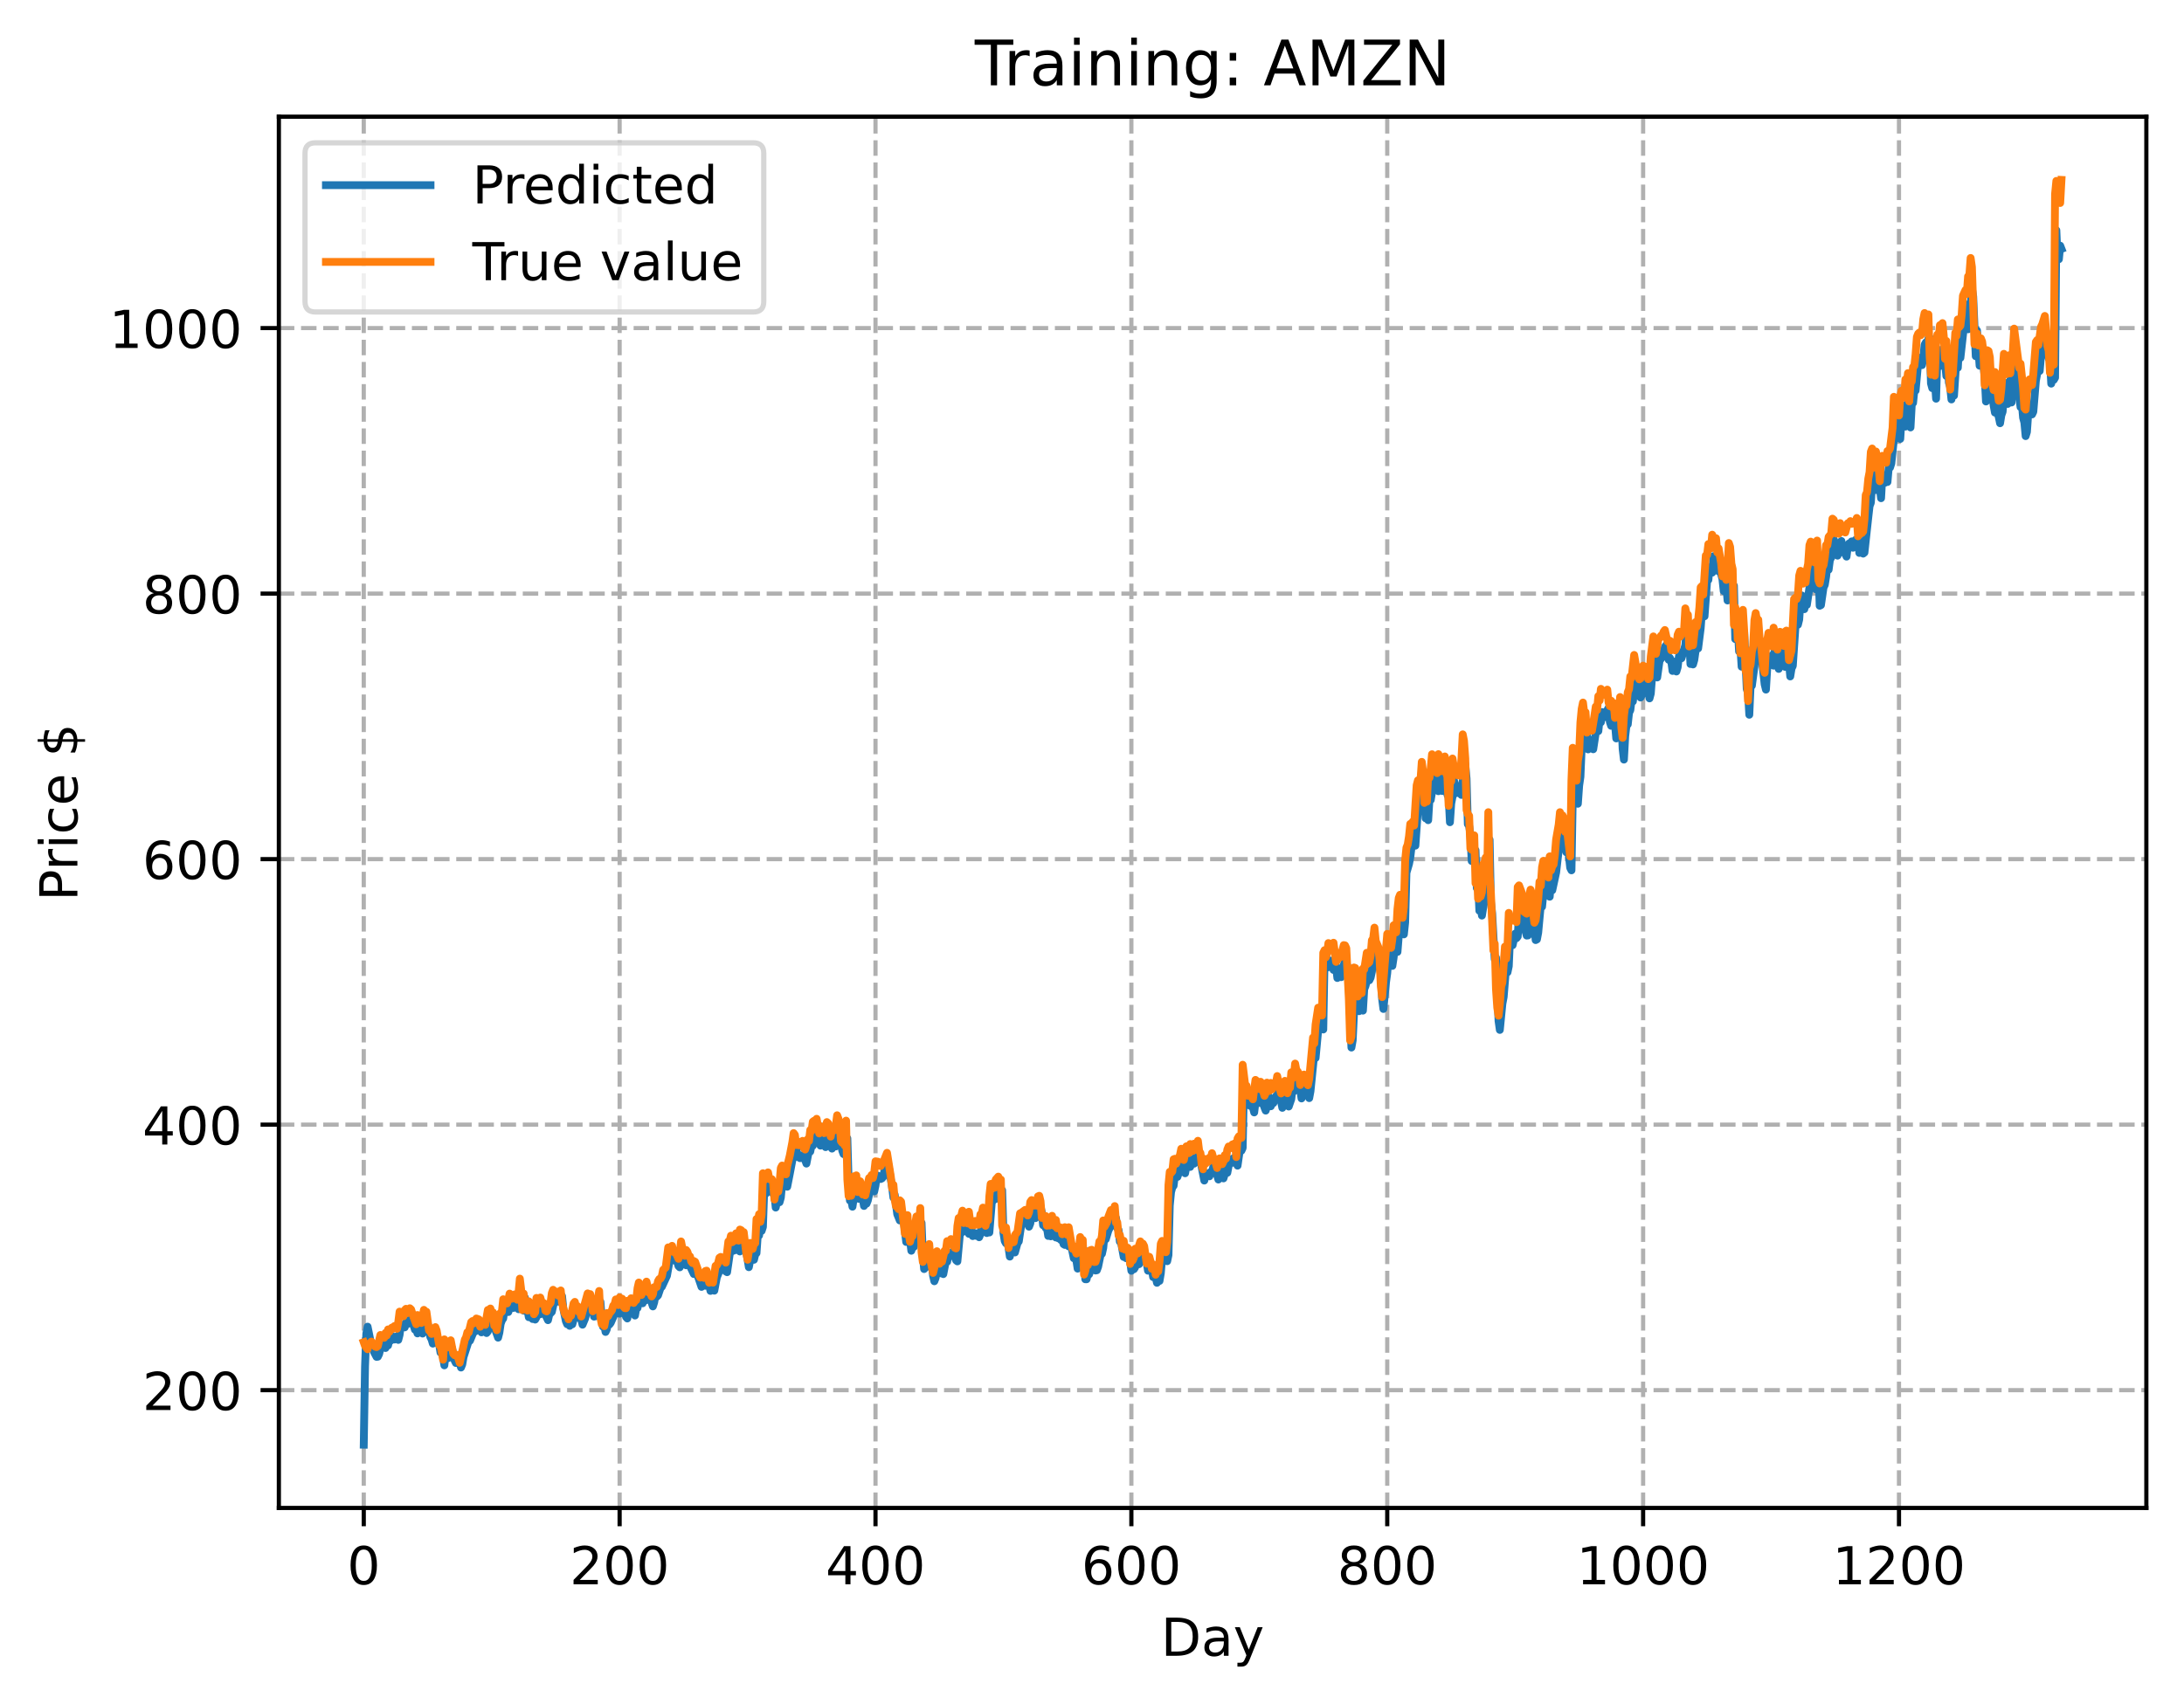 <?xml version="1.0" encoding="utf-8" standalone="no"?>
<!DOCTYPE svg PUBLIC "-//W3C//DTD SVG 1.1//EN"
  "http://www.w3.org/Graphics/SVG/1.1/DTD/svg11.dtd">
<!-- Created with matplotlib (https://matplotlib.org/) -->
<svg height="325.986pt" version="1.1" viewBox="0 0 417.648 325.986" width="417.648pt" xmlns="http://www.w3.org/2000/svg" xmlns:xlink="http://www.w3.org/1999/xlink">
 <defs>
  <style type="text/css">
*{stroke-linecap:butt;stroke-linejoin:round;}
  </style>
 </defs>
 <g id="figure_1">
  <g id="patch_1">
   <path d="M 0 325.986 
L 417.648 325.986 
L 417.648 0 
L 0 0 
z
" style="fill:#ffffff;"/>
  </g>
  <g id="axes_1">
   <g id="patch_2">
    <path d="M 53.328 288.43 
L 410.448 288.43 
L 410.448 22.318 
L 53.328 22.318 
z
" style="fill:#ffffff;"/>
   </g>
   <g id="matplotlib.axis_1">
    <g id="xtick_1">
     <g id="line2d_1">
      <path clip-path="url(#p7bba67563b)" d="M 69.561 288.43 
L 69.561 22.318 
" style="fill:none;stroke:#b0b0b0;stroke-dasharray:2.96,1.28;stroke-dashoffset:0;stroke-width:0.8;"/>
     </g>
     <g id="line2d_2">
      <defs>
       <path d="M 0 0 
L 0 3.5 
" id="m297b9342ce" style="stroke:#000000;stroke-width:0.8;"/>
      </defs>
      <g>
       <use style="stroke:#000000;stroke-width:0.8;" x="69.561" xlink:href="#m297b9342ce" y="288.43"/>
      </g>
     </g>
     <g id="text_1">
      <!-- 0 -->
      <defs>
       <path d="M 31.781 66.406 
Q 24.172 66.406 20.328 58.906 
Q 16.5 51.422 16.5 36.375 
Q 16.5 21.391 20.328 13.891 
Q 24.172 6.391 31.781 6.391 
Q 39.453 6.391 43.281 13.891 
Q 47.125 21.391 47.125 36.375 
Q 47.125 51.422 43.281 58.906 
Q 39.453 66.406 31.781 66.406 
z
M 31.781 74.219 
Q 44.047 74.219 50.516 64.516 
Q 56.984 54.828 56.984 36.375 
Q 56.984 17.969 50.516 8.266 
Q 44.047 -1.422 31.781 -1.422 
Q 19.531 -1.422 13.062 8.266 
Q 6.594 17.969 6.594 36.375 
Q 6.594 54.828 13.062 64.516 
Q 19.531 74.219 31.781 74.219 
z
" id="DejaVuSans-48"/>
      </defs>
      <g transform="translate(66.38 303.029)scale(0.1 -0.1)">
       <use xlink:href="#DejaVuSans-48"/>
      </g>
     </g>
    </g>
    <g id="xtick_2">
     <g id="line2d_3">
      <path clip-path="url(#p7bba67563b)" d="M 118.491 288.43 
L 118.491 22.318 
" style="fill:none;stroke:#b0b0b0;stroke-dasharray:2.96,1.28;stroke-dashoffset:0;stroke-width:0.8;"/>
     </g>
     <g id="line2d_4">
      <g>
       <use style="stroke:#000000;stroke-width:0.8;" x="118.491" xlink:href="#m297b9342ce" y="288.43"/>
      </g>
     </g>
     <g id="text_2">
      <!-- 200 -->
      <defs>
       <path d="M 19.188 8.297 
L 53.609 8.297 
L 53.609 0 
L 7.328 0 
L 7.328 8.297 
Q 12.938 14.109 22.625 23.891 
Q 32.328 33.688 34.812 36.531 
Q 39.547 41.844 41.422 45.531 
Q 43.312 49.219 43.312 52.781 
Q 43.312 58.594 39.234 62.25 
Q 35.156 65.922 28.609 65.922 
Q 23.969 65.922 18.812 64.312 
Q 13.672 62.703 7.812 59.422 
L 7.812 69.391 
Q 13.766 71.781 18.938 73 
Q 24.125 74.219 28.422 74.219 
Q 39.75 74.219 46.484 68.547 
Q 53.219 62.891 53.219 53.422 
Q 53.219 48.922 51.531 44.891 
Q 49.859 40.875 45.406 35.406 
Q 44.188 33.984 37.641 27.219 
Q 31.109 20.453 19.188 8.297 
z
" id="DejaVuSans-50"/>
      </defs>
      <g transform="translate(108.948 303.029)scale(0.1 -0.1)">
       <use xlink:href="#DejaVuSans-50"/>
       <use x="63.623" xlink:href="#DejaVuSans-48"/>
       <use x="127.246" xlink:href="#DejaVuSans-48"/>
      </g>
     </g>
    </g>
    <g id="xtick_3">
     <g id="line2d_5">
      <path clip-path="url(#p7bba67563b)" d="M 167.422 288.43 
L 167.422 22.318 
" style="fill:none;stroke:#b0b0b0;stroke-dasharray:2.96,1.28;stroke-dashoffset:0;stroke-width:0.8;"/>
     </g>
     <g id="line2d_6">
      <g>
       <use style="stroke:#000000;stroke-width:0.8;" x="167.422" xlink:href="#m297b9342ce" y="288.43"/>
      </g>
     </g>
     <g id="text_3">
      <!-- 400 -->
      <defs>
       <path d="M 37.797 64.312 
L 12.891 25.391 
L 37.797 25.391 
z
M 35.203 72.906 
L 47.609 72.906 
L 47.609 25.391 
L 58.016 25.391 
L 58.016 17.188 
L 47.609 17.188 
L 47.609 0 
L 37.797 0 
L 37.797 17.188 
L 4.891 17.188 
L 4.891 26.703 
z
" id="DejaVuSans-52"/>
      </defs>
      <g transform="translate(157.878 303.029)scale(0.1 -0.1)">
       <use xlink:href="#DejaVuSans-52"/>
       <use x="63.623" xlink:href="#DejaVuSans-48"/>
       <use x="127.246" xlink:href="#DejaVuSans-48"/>
      </g>
     </g>
    </g>
    <g id="xtick_4">
     <g id="line2d_7">
      <path clip-path="url(#p7bba67563b)" d="M 216.353 288.43 
L 216.353 22.318 
" style="fill:none;stroke:#b0b0b0;stroke-dasharray:2.96,1.28;stroke-dashoffset:0;stroke-width:0.8;"/>
     </g>
     <g id="line2d_8">
      <g>
       <use style="stroke:#000000;stroke-width:0.8;" x="216.353" xlink:href="#m297b9342ce" y="288.43"/>
      </g>
     </g>
     <g id="text_4">
      <!-- 600 -->
      <defs>
       <path d="M 33.016 40.375 
Q 26.375 40.375 22.484 35.828 
Q 18.609 31.297 18.609 23.391 
Q 18.609 15.531 22.484 10.953 
Q 26.375 6.391 33.016 6.391 
Q 39.656 6.391 43.531 10.953 
Q 47.406 15.531 47.406 23.391 
Q 47.406 31.297 43.531 35.828 
Q 39.656 40.375 33.016 40.375 
z
M 52.594 71.297 
L 52.594 62.312 
Q 48.875 64.062 45.094 64.984 
Q 41.312 65.922 37.594 65.922 
Q 27.828 65.922 22.672 59.328 
Q 17.531 52.734 16.797 39.406 
Q 19.672 43.656 24.016 45.922 
Q 28.375 48.188 33.594 48.188 
Q 44.578 48.188 50.953 41.516 
Q 57.328 34.859 57.328 23.391 
Q 57.328 12.156 50.688 5.359 
Q 44.047 -1.422 33.016 -1.422 
Q 20.359 -1.422 13.672 8.266 
Q 6.984 17.969 6.984 36.375 
Q 6.984 53.656 15.188 63.938 
Q 23.391 74.219 37.203 74.219 
Q 40.922 74.219 44.703 73.484 
Q 48.484 72.75 52.594 71.297 
z
" id="DejaVuSans-54"/>
      </defs>
      <g transform="translate(206.809 303.029)scale(0.1 -0.1)">
       <use xlink:href="#DejaVuSans-54"/>
       <use x="63.623" xlink:href="#DejaVuSans-48"/>
       <use x="127.246" xlink:href="#DejaVuSans-48"/>
      </g>
     </g>
    </g>
    <g id="xtick_5">
     <g id="line2d_9">
      <path clip-path="url(#p7bba67563b)" d="M 265.283 288.43 
L 265.283 22.318 
" style="fill:none;stroke:#b0b0b0;stroke-dasharray:2.96,1.28;stroke-dashoffset:0;stroke-width:0.8;"/>
     </g>
     <g id="line2d_10">
      <g>
       <use style="stroke:#000000;stroke-width:0.8;" x="265.283" xlink:href="#m297b9342ce" y="288.43"/>
      </g>
     </g>
     <g id="text_5">
      <!-- 800 -->
      <defs>
       <path d="M 31.781 34.625 
Q 24.75 34.625 20.719 30.859 
Q 16.703 27.094 16.703 20.516 
Q 16.703 13.922 20.719 10.156 
Q 24.75 6.391 31.781 6.391 
Q 38.812 6.391 42.859 10.172 
Q 46.922 13.969 46.922 20.516 
Q 46.922 27.094 42.891 30.859 
Q 38.875 34.625 31.781 34.625 
z
M 21.922 38.812 
Q 15.578 40.375 12.031 44.719 
Q 8.5 49.078 8.5 55.328 
Q 8.5 64.062 14.719 69.141 
Q 20.953 74.219 31.781 74.219 
Q 42.672 74.219 48.875 69.141 
Q 55.078 64.062 55.078 55.328 
Q 55.078 49.078 51.531 44.719 
Q 48 40.375 41.703 38.812 
Q 48.828 37.156 52.797 32.312 
Q 56.781 27.484 56.781 20.516 
Q 56.781 9.906 50.312 4.234 
Q 43.844 -1.422 31.781 -1.422 
Q 19.734 -1.422 13.25 4.234 
Q 6.781 9.906 6.781 20.516 
Q 6.781 27.484 10.781 32.312 
Q 14.797 37.156 21.922 38.812 
z
M 18.312 54.391 
Q 18.312 48.734 21.844 45.562 
Q 25.391 42.391 31.781 42.391 
Q 38.141 42.391 41.719 45.562 
Q 45.312 48.734 45.312 54.391 
Q 45.312 60.062 41.719 63.234 
Q 38.141 66.406 31.781 66.406 
Q 25.391 66.406 21.844 63.234 
Q 18.312 60.062 18.312 54.391 
z
" id="DejaVuSans-56"/>
      </defs>
      <g transform="translate(255.74 303.029)scale(0.1 -0.1)">
       <use xlink:href="#DejaVuSans-56"/>
       <use x="63.623" xlink:href="#DejaVuSans-48"/>
       <use x="127.246" xlink:href="#DejaVuSans-48"/>
      </g>
     </g>
    </g>
    <g id="xtick_6">
     <g id="line2d_11">
      <path clip-path="url(#p7bba67563b)" d="M 314.214 288.43 
L 314.214 22.318 
" style="fill:none;stroke:#b0b0b0;stroke-dasharray:2.96,1.28;stroke-dashoffset:0;stroke-width:0.8;"/>
     </g>
     <g id="line2d_12">
      <g>
       <use style="stroke:#000000;stroke-width:0.8;" x="314.214" xlink:href="#m297b9342ce" y="288.43"/>
      </g>
     </g>
     <g id="text_6">
      <!-- 1000 -->
      <defs>
       <path d="M 12.406 8.297 
L 28.516 8.297 
L 28.516 63.922 
L 10.984 60.406 
L 10.984 69.391 
L 28.422 72.906 
L 38.281 72.906 
L 38.281 8.297 
L 54.391 8.297 
L 54.391 0 
L 12.406 0 
z
" id="DejaVuSans-49"/>
      </defs>
      <g transform="translate(301.489 303.029)scale(0.1 -0.1)">
       <use xlink:href="#DejaVuSans-49"/>
       <use x="63.623" xlink:href="#DejaVuSans-48"/>
       <use x="127.246" xlink:href="#DejaVuSans-48"/>
       <use x="190.869" xlink:href="#DejaVuSans-48"/>
      </g>
     </g>
    </g>
    <g id="xtick_7">
     <g id="line2d_13">
      <path clip-path="url(#p7bba67563b)" d="M 363.144 288.43 
L 363.144 22.318 
" style="fill:none;stroke:#b0b0b0;stroke-dasharray:2.96,1.28;stroke-dashoffset:0;stroke-width:0.8;"/>
     </g>
     <g id="line2d_14">
      <g>
       <use style="stroke:#000000;stroke-width:0.8;" x="363.144" xlink:href="#m297b9342ce" y="288.43"/>
      </g>
     </g>
     <g id="text_7">
      <!-- 1200 -->
      <g transform="translate(350.419 303.029)scale(0.1 -0.1)">
       <use xlink:href="#DejaVuSans-49"/>
       <use x="63.623" xlink:href="#DejaVuSans-50"/>
       <use x="127.246" xlink:href="#DejaVuSans-48"/>
       <use x="190.869" xlink:href="#DejaVuSans-48"/>
      </g>
     </g>
    </g>
    <g id="text_8">
     <!-- Day -->
     <defs>
      <path d="M 19.672 64.797 
L 19.672 8.109 
L 31.594 8.109 
Q 46.688 8.109 53.688 14.938 
Q 60.688 21.781 60.688 36.531 
Q 60.688 51.172 53.688 57.984 
Q 46.688 64.797 31.594 64.797 
z
M 9.812 72.906 
L 30.078 72.906 
Q 51.266 72.906 61.172 64.094 
Q 71.094 55.281 71.094 36.531 
Q 71.094 17.672 61.125 8.828 
Q 51.172 0 30.078 0 
L 9.812 0 
z
" id="DejaVuSans-68"/>
      <path d="M 34.281 27.484 
Q 23.391 27.484 19.188 25 
Q 14.984 22.516 14.984 16.5 
Q 14.984 11.719 18.141 8.906 
Q 21.297 6.109 26.703 6.109 
Q 34.188 6.109 38.703 11.406 
Q 43.219 16.703 43.219 25.484 
L 43.219 27.484 
z
M 52.203 31.203 
L 52.203 0 
L 43.219 0 
L 43.219 8.297 
Q 40.141 3.328 35.547 0.953 
Q 30.953 -1.422 24.312 -1.422 
Q 15.922 -1.422 10.953 3.297 
Q 6 8.016 6 15.922 
Q 6 25.141 12.172 29.828 
Q 18.359 34.516 30.609 34.516 
L 43.219 34.516 
L 43.219 35.406 
Q 43.219 41.609 39.141 45 
Q 35.062 48.391 27.688 48.391 
Q 23 48.391 18.547 47.266 
Q 14.109 46.141 10.016 43.891 
L 10.016 52.203 
Q 14.938 54.109 19.578 55.047 
Q 24.219 56 28.609 56 
Q 40.484 56 46.344 49.844 
Q 52.203 43.703 52.203 31.203 
z
" id="DejaVuSans-97"/>
      <path d="M 32.172 -5.078 
Q 28.375 -14.844 24.75 -17.812 
Q 21.141 -20.797 15.094 -20.797 
L 7.906 -20.797 
L 7.906 -13.281 
L 13.188 -13.281 
Q 16.891 -13.281 18.938 -11.516 
Q 21 -9.766 23.484 -3.219 
L 25.094 0.875 
L 2.984 54.688 
L 12.5 54.688 
L 29.594 11.922 
L 46.688 54.688 
L 56.203 54.688 
z
" id="DejaVuSans-121"/>
     </defs>
     <g transform="translate(222.015 316.707)scale(0.1 -0.1)">
      <use xlink:href="#DejaVuSans-68"/>
      <use x="77.002" xlink:href="#DejaVuSans-97"/>
      <use x="138.281" xlink:href="#DejaVuSans-121"/>
     </g>
    </g>
   </g>
   <g id="matplotlib.axis_2">
    <g id="ytick_1">
     <g id="line2d_15">
      <path clip-path="url(#p7bba67563b)" d="M 53.328 265.9 
L 410.448 265.9 
" style="fill:none;stroke:#b0b0b0;stroke-dasharray:2.96,1.28;stroke-dashoffset:0;stroke-width:0.8;"/>
     </g>
     <g id="line2d_16">
      <defs>
       <path d="M 0 0 
L -3.5 0 
" id="m9ad48c74a5" style="stroke:#000000;stroke-width:0.8;"/>
      </defs>
      <g>
       <use style="stroke:#000000;stroke-width:0.8;" x="53.328" xlink:href="#m9ad48c74a5" y="265.9"/>
      </g>
     </g>
     <g id="text_9">
      <!-- 200 -->
      <g transform="translate(27.241 269.699)scale(0.1 -0.1)">
       <use xlink:href="#DejaVuSans-50"/>
       <use x="63.623" xlink:href="#DejaVuSans-48"/>
       <use x="127.246" xlink:href="#DejaVuSans-48"/>
      </g>
     </g>
    </g>
    <g id="ytick_2">
     <g id="line2d_17">
      <path clip-path="url(#p7bba67563b)" d="M 53.328 215.113 
L 410.448 215.113 
" style="fill:none;stroke:#b0b0b0;stroke-dasharray:2.96,1.28;stroke-dashoffset:0;stroke-width:0.8;"/>
     </g>
     <g id="line2d_18">
      <g>
       <use style="stroke:#000000;stroke-width:0.8;" x="53.328" xlink:href="#m9ad48c74a5" y="215.113"/>
      </g>
     </g>
     <g id="text_10">
      <!-- 400 -->
      <g transform="translate(27.241 218.913)scale(0.1 -0.1)">
       <use xlink:href="#DejaVuSans-52"/>
       <use x="63.623" xlink:href="#DejaVuSans-48"/>
       <use x="127.246" xlink:href="#DejaVuSans-48"/>
      </g>
     </g>
    </g>
    <g id="ytick_3">
     <g id="line2d_19">
      <path clip-path="url(#p7bba67563b)" d="M 53.328 164.327 
L 410.448 164.327 
" style="fill:none;stroke:#b0b0b0;stroke-dasharray:2.96,1.28;stroke-dashoffset:0;stroke-width:0.8;"/>
     </g>
     <g id="line2d_20">
      <g>
       <use style="stroke:#000000;stroke-width:0.8;" x="53.328" xlink:href="#m9ad48c74a5" y="164.327"/>
      </g>
     </g>
     <g id="text_11">
      <!-- 600 -->
      <g transform="translate(27.241 168.126)scale(0.1 -0.1)">
       <use xlink:href="#DejaVuSans-54"/>
       <use x="63.623" xlink:href="#DejaVuSans-48"/>
       <use x="127.246" xlink:href="#DejaVuSans-48"/>
      </g>
     </g>
    </g>
    <g id="ytick_4">
     <g id="line2d_21">
      <path clip-path="url(#p7bba67563b)" d="M 53.328 113.54 
L 410.448 113.54 
" style="fill:none;stroke:#b0b0b0;stroke-dasharray:2.96,1.28;stroke-dashoffset:0;stroke-width:0.8;"/>
     </g>
     <g id="line2d_22">
      <g>
       <use style="stroke:#000000;stroke-width:0.8;" x="53.328" xlink:href="#m9ad48c74a5" y="113.54"/>
      </g>
     </g>
     <g id="text_12">
      <!-- 800 -->
      <g transform="translate(27.241 117.339)scale(0.1 -0.1)">
       <use xlink:href="#DejaVuSans-56"/>
       <use x="63.623" xlink:href="#DejaVuSans-48"/>
       <use x="127.246" xlink:href="#DejaVuSans-48"/>
      </g>
     </g>
    </g>
    <g id="ytick_5">
     <g id="line2d_23">
      <path clip-path="url(#p7bba67563b)" d="M 53.328 62.753 
L 410.448 62.753 
" style="fill:none;stroke:#b0b0b0;stroke-dasharray:2.96,1.28;stroke-dashoffset:0;stroke-width:0.8;"/>
     </g>
     <g id="line2d_24">
      <g>
       <use style="stroke:#000000;stroke-width:0.8;" x="53.328" xlink:href="#m9ad48c74a5" y="62.753"/>
      </g>
     </g>
     <g id="text_13">
      <!-- 1000 -->
      <g transform="translate(20.878 66.552)scale(0.1 -0.1)">
       <use xlink:href="#DejaVuSans-49"/>
       <use x="63.623" xlink:href="#DejaVuSans-48"/>
       <use x="127.246" xlink:href="#DejaVuSans-48"/>
       <use x="190.869" xlink:href="#DejaVuSans-48"/>
      </g>
     </g>
    </g>
    <g id="text_14">
     <!-- Price $ -->
     <defs>
      <path d="M 19.672 64.797 
L 19.672 37.406 
L 32.078 37.406 
Q 38.969 37.406 42.719 40.969 
Q 46.484 44.531 46.484 51.125 
Q 46.484 57.672 42.719 61.234 
Q 38.969 64.797 32.078 64.797 
z
M 9.812 72.906 
L 32.078 72.906 
Q 44.344 72.906 50.609 67.359 
Q 56.891 61.812 56.891 51.125 
Q 56.891 40.328 50.609 34.812 
Q 44.344 29.297 32.078 29.297 
L 19.672 29.297 
L 19.672 0 
L 9.812 0 
z
" id="DejaVuSans-80"/>
      <path d="M 41.109 46.297 
Q 39.594 47.172 37.812 47.578 
Q 36.031 48 33.891 48 
Q 26.266 48 22.188 43.047 
Q 18.109 38.094 18.109 28.812 
L 18.109 0 
L 9.078 0 
L 9.078 54.688 
L 18.109 54.688 
L 18.109 46.188 
Q 20.953 51.172 25.484 53.578 
Q 30.031 56 36.531 56 
Q 37.453 56 38.578 55.875 
Q 39.703 55.766 41.062 55.516 
z
" id="DejaVuSans-114"/>
      <path d="M 9.422 54.688 
L 18.406 54.688 
L 18.406 0 
L 9.422 0 
z
M 9.422 75.984 
L 18.406 75.984 
L 18.406 64.594 
L 9.422 64.594 
z
" id="DejaVuSans-105"/>
      <path d="M 48.781 52.594 
L 48.781 44.188 
Q 44.969 46.297 41.141 47.344 
Q 37.312 48.391 33.406 48.391 
Q 24.656 48.391 19.812 42.844 
Q 14.984 37.312 14.984 27.297 
Q 14.984 17.281 19.812 11.734 
Q 24.656 6.203 33.406 6.203 
Q 37.312 6.203 41.141 7.25 
Q 44.969 8.297 48.781 10.406 
L 48.781 2.094 
Q 45.016 0.344 40.984 -0.531 
Q 36.969 -1.422 32.422 -1.422 
Q 20.062 -1.422 12.781 6.344 
Q 5.516 14.109 5.516 27.297 
Q 5.516 40.672 12.859 48.328 
Q 20.219 56 33.016 56 
Q 37.156 56 41.109 55.141 
Q 45.062 54.297 48.781 52.594 
z
" id="DejaVuSans-99"/>
      <path d="M 56.203 29.594 
L 56.203 25.203 
L 14.891 25.203 
Q 15.484 15.922 20.484 11.062 
Q 25.484 6.203 34.422 6.203 
Q 39.594 6.203 44.453 7.469 
Q 49.312 8.734 54.109 11.281 
L 54.109 2.781 
Q 49.266 0.734 44.188 -0.344 
Q 39.109 -1.422 33.891 -1.422 
Q 20.797 -1.422 13.156 6.188 
Q 5.516 13.812 5.516 26.812 
Q 5.516 40.234 12.766 48.109 
Q 20.016 56 32.328 56 
Q 43.359 56 49.781 48.891 
Q 56.203 41.797 56.203 29.594 
z
M 47.219 32.234 
Q 47.125 39.594 43.094 43.984 
Q 39.062 48.391 32.422 48.391 
Q 24.906 48.391 20.391 44.141 
Q 15.875 39.891 15.188 32.172 
z
" id="DejaVuSans-101"/>
      <path id="DejaVuSans-32"/>
      <path d="M 33.797 -14.703 
L 28.906 -14.703 
L 28.859 0 
Q 23.734 0.094 18.609 1.188 
Q 13.484 2.297 8.297 4.5 
L 8.297 13.281 
Q 13.281 10.156 18.375 8.562 
Q 23.484 6.984 28.906 6.938 
L 28.906 29.203 
Q 18.109 30.953 13.203 35.156 
Q 8.297 39.359 8.297 46.688 
Q 8.297 54.641 13.625 59.219 
Q 18.953 63.812 28.906 64.5 
L 28.906 75.984 
L 33.797 75.984 
L 33.797 64.656 
Q 38.328 64.453 42.578 63.688 
Q 46.828 62.938 50.875 61.625 
L 50.875 53.078 
Q 46.828 55.125 42.547 56.25 
Q 38.281 57.375 33.797 57.562 
L 33.797 36.719 
Q 44.875 35.016 50.094 30.609 
Q 55.328 26.219 55.328 18.609 
Q 55.328 10.359 49.781 5.594 
Q 44.234 0.828 33.797 0.094 
z
M 28.906 37.594 
L 28.906 57.625 
Q 23.25 56.984 20.266 54.391 
Q 17.281 51.812 17.281 47.516 
Q 17.281 43.312 20.031 40.969 
Q 22.797 38.625 28.906 37.594 
z
M 33.797 28.219 
L 33.797 7.078 
Q 39.984 7.906 43.141 10.594 
Q 46.297 13.281 46.297 17.672 
Q 46.297 21.969 43.281 24.5 
Q 40.281 27.047 33.797 28.219 
z
" id="DejaVuSans-36"/>
     </defs>
     <g transform="translate(14.798 172.342)rotate(-90)scale(0.1 -0.1)">
      <use xlink:href="#DejaVuSans-80"/>
      <use x="58.553" xlink:href="#DejaVuSans-114"/>
      <use x="99.666" xlink:href="#DejaVuSans-105"/>
      <use x="127.449" xlink:href="#DejaVuSans-99"/>
      <use x="182.43" xlink:href="#DejaVuSans-101"/>
      <use x="243.953" xlink:href="#DejaVuSans-32"/>
      <use x="275.74" xlink:href="#DejaVuSans-36"/>
     </g>
    </g>
   </g>
   <g id="line2d_25">
    <path clip-path="url(#p7bba67563b)" d="M 69.561 276.334 
L 69.806 261.344 
L 70.05 255.101 
L 70.295 253.757 
L 71.029 257.37 
L 71.273 257.399 
L 71.518 258.595 
L 72.007 259.533 
L 72.252 259.503 
L 72.497 258.996 
L 72.986 256.96 
L 73.475 257.654 
L 73.72 257.842 
L 73.965 256.944 
L 74.209 257.354 
L 74.454 256.21 
L 74.699 256.447 
L 75.188 255.668 
L 75.433 256.218 
L 75.677 255.679 
L 75.922 255.673 
L 76.166 256.287 
L 76.411 255.331 
L 76.656 253.428 
L 76.9 253.392 
L 77.145 253.862 
L 77.39 253.895 
L 77.879 252.35 
L 78.124 253.177 
L 78.613 251.968 
L 79.347 254.335 
L 79.592 254.236 
L 79.836 255.048 
L 80.081 253.779 
L 80.57 254.659 
L 80.815 255.076 
L 81.06 254.21 
L 81.304 252.813 
L 81.549 253.413 
L 81.794 253.193 
L 82.038 254.132 
L 82.283 255.725 
L 82.527 256.179 
L 82.772 256.999 
L 83.017 256.587 
L 83.261 256.761 
L 83.506 256.139 
L 83.751 256.379 
L 83.995 257.251 
L 84.24 258.718 
L 84.485 258.651 
L 84.729 259.522 
L 84.974 261.157 
L 85.219 258.909 
L 85.463 259.544 
L 85.708 259.773 
L 86.442 257.886 
L 86.931 260.212 
L 87.176 260.705 
L 87.421 260.013 
L 87.665 259.865 
L 88.154 261.574 
L 88.399 260.968 
L 88.644 259.559 
L 89.622 256.515 
L 89.867 256.451 
L 90.601 254.679 
L 90.846 254.678 
L 91.335 253.614 
L 91.58 254.279 
L 91.824 253.94 
L 92.069 254.846 
L 92.314 254.747 
L 92.558 253.95 
L 92.803 254.742 
L 93.048 254.975 
L 93.292 254.67 
L 93.537 252.406 
L 93.781 252.729 
L 94.026 252.633 
L 94.271 252.977 
L 94.515 252.503 
L 94.76 254.474 
L 95.249 255.86 
L 95.494 254.904 
L 95.739 253.225 
L 95.983 252.543 
L 96.228 252.194 
L 96.473 250.415 
L 96.717 250.77 
L 96.962 250.611 
L 97.207 250.961 
L 97.451 250.284 
L 97.696 249.195 
L 97.941 249.379 
L 98.185 250.175 
L 98.675 249.074 
L 98.919 249.593 
L 99.164 250.422 
L 99.653 247.041 
L 99.898 248.005 
L 100.142 250.695 
L 100.387 248.223 
L 100.632 250.083 
L 100.876 250.593 
L 101.121 251.948 
L 101.366 250.732 
L 101.855 252.296 
L 102.1 251.593 
L 102.344 252.399 
L 102.589 251.965 
L 102.834 250.164 
L 103.323 251.375 
L 103.568 250.342 
L 103.812 250.457 
L 104.791 252.515 
L 105.036 251.441 
L 105.525 250.934 
L 106.014 248.761 
L 106.259 249.086 
L 106.748 248.368 
L 106.993 248.998 
L 107.482 247.922 
L 107.727 250.354 
L 108.216 252.713 
L 108.461 253.288 
L 108.705 252.565 
L 108.95 253.601 
L 109.195 252.9 
L 109.439 253.309 
L 110.173 250.692 
L 110.418 251.588 
L 110.663 251.225 
L 110.907 252.222 
L 111.152 252.288 
L 111.397 253.378 
L 111.886 252.196 
L 112.62 249.343 
L 112.864 250.175 
L 113.109 249.316 
L 113.354 250.086 
L 113.598 251.838 
L 113.843 251.777 
L 114.088 251.179 
L 114.332 250.235 
L 114.577 250.219 
L 114.822 249.011 
L 115.066 252.138 
L 115.311 253.761 
L 115.556 253.495 
L 115.8 254.767 
L 116.045 254.244 
L 116.29 252.798 
L 116.534 253.357 
L 116.779 253.038 
L 118.002 250.257 
L 118.491 251.274 
L 118.736 250.058 
L 118.981 250.351 
L 119.225 249.694 
L 119.715 251.901 
L 119.959 252.19 
L 120.204 250.704 
L 120.449 250.888 
L 120.693 250.478 
L 120.938 249.783 
L 121.427 251.628 
L 121.672 250.218 
L 121.917 250.186 
L 122.406 247.435 
L 122.895 249.285 
L 123.14 248.37 
L 123.385 248.754 
L 123.874 246.861 
L 124.118 247.498 
L 124.363 248.714 
L 124.608 249.15 
L 124.852 249.884 
L 125.097 249.114 
L 125.342 247.728 
L 125.586 248.032 
L 125.831 247.773 
L 126.32 246.334 
L 126.565 246.129 
L 127.544 244.02 
L 128.033 241.208 
L 128.278 241.195 
L 128.767 239.869 
L 129.012 241.116 
L 129.256 241.017 
L 129.501 241.275 
L 129.745 242.159 
L 129.99 242.406 
L 130.235 241.627 
L 130.479 240.343 
L 131.213 242.01 
L 131.458 241.123 
L 132.681 243.692 
L 132.926 243.041 
L 133.171 243.282 
L 134.149 246.147 
L 134.394 245.763 
L 134.639 245.169 
L 134.883 245.93 
L 135.373 244.605 
L 135.862 246.918 
L 136.351 246.221 
L 136.596 246.873 
L 137.085 244.319 
L 138.064 241.905 
L 138.553 242.827 
L 138.798 243.188 
L 139.042 243.335 
L 139.532 239.964 
L 140.021 238.218 
L 140.266 239.235 
L 140.51 238.807 
L 140.755 239.096 
L 141 238.127 
L 141.244 238.571 
L 141.489 239.369 
L 141.733 237.793 
L 141.978 237.767 
L 142.223 238.618 
L 142.467 237.875 
L 143.201 242.381 
L 143.691 239.899 
L 143.935 240.143 
L 144.18 240.962 
L 144.425 239.935 
L 144.669 239.691 
L 144.914 236.124 
L 145.159 236.325 
L 145.403 234.571 
L 145.648 235.442 
L 145.893 234.682 
L 146.137 227.763 
L 146.382 228.383 
L 146.627 227.146 
L 146.871 227.506 
L 147.116 226.672 
L 147.605 228.118 
L 147.85 227.756 
L 148.094 228.409 
L 148.339 230.977 
L 148.828 228.869 
L 149.073 229.956 
L 149.318 229.081 
L 149.562 226.465 
L 149.807 225.327 
L 150.052 225.675 
L 150.541 226.994 
L 151.03 224.506 
L 152.009 219.395 
L 152.254 219.421 
L 152.498 221.312 
L 152.743 220.876 
L 152.988 221.525 
L 153.232 220.981 
L 153.477 221.538 
L 153.721 221.174 
L 154.211 222.564 
L 154.7 220.046 
L 154.945 220.274 
L 155.189 219.078 
L 155.434 219.16 
L 155.923 216.773 
L 156.168 217.714 
L 156.413 216.941 
L 156.902 219.131 
L 157.147 218.063 
L 157.391 218.589 
L 157.636 218.84 
L 157.881 219.414 
L 158.37 216.834 
L 158.859 218.451 
L 159.104 219.696 
L 159.349 218.159 
L 159.593 218.339 
L 159.838 219.282 
L 160.082 218.21 
L 160.327 216.126 
L 160.572 216.583 
L 160.816 217.878 
L 161.061 220.081 
L 161.306 220.741 
L 161.55 219.249 
L 161.795 221.118 
L 162.04 217.741 
L 162.284 226.136 
L 162.529 229.632 
L 162.774 229.389 
L 163.018 230.812 
L 163.508 227.558 
L 163.752 227.362 
L 163.997 226.895 
L 164.242 229.309 
L 164.486 228.22 
L 164.731 227.766 
L 165.22 230.668 
L 165.465 230.15 
L 165.709 230.23 
L 165.954 229.62 
L 166.443 227.369 
L 166.688 227.462 
L 166.933 226.855 
L 167.177 227.888 
L 167.422 226.763 
L 167.667 224.805 
L 167.911 224.901 
L 168.401 225.517 
L 168.645 225.406 
L 168.89 225.124 
L 169.135 223.89 
L 169.379 223.397 
L 169.624 223.209 
L 169.869 222.727 
L 170.603 227.081 
L 170.847 229.072 
L 171.092 228.504 
L 171.581 232.239 
L 172.07 233.443 
L 172.315 232.107 
L 172.56 231.924 
L 172.804 233.349 
L 173.294 237.559 
L 173.783 235.166 
L 174.272 239.235 
L 174.517 238.269 
L 174.762 238.499 
L 175.006 236.858 
L 175.251 236.367 
L 175.496 235.26 
L 175.74 235.261 
L 175.985 236.065 
L 176.23 233.918 
L 176.474 239.991 
L 176.719 242.737 
L 176.964 242.482 
L 177.453 240.574 
L 177.942 239.687 
L 178.431 244.008 
L 178.676 245.071 
L 178.921 244.441 
L 179.165 242.353 
L 179.41 241.534 
L 179.655 242.902 
L 179.899 243.55 
L 180.144 243.287 
L 180.389 243.702 
L 180.878 241.193 
L 181.123 241.345 
L 181.367 239.948 
L 181.612 240.268 
L 181.857 240.215 
L 182.101 239.464 
L 182.346 239.725 
L 182.835 241.067 
L 183.08 241.27 
L 183.569 235.979 
L 183.814 235.838 
L 184.303 233.463 
L 184.548 235.286 
L 184.792 235.571 
L 185.037 235.322 
L 185.282 236.002 
L 185.526 234.55 
L 186.016 236.431 
L 186.26 235.805 
L 186.505 236.362 
L 186.75 235.914 
L 186.994 236.198 
L 187.239 236.653 
L 187.484 236.076 
L 187.728 234.571 
L 187.973 233.976 
L 188.218 232.977 
L 188.462 233.856 
L 188.707 235.85 
L 188.952 234.916 
L 189.196 235.747 
L 189.685 229.686 
L 189.93 229.643 
L 190.175 228.738 
L 190.419 229.325 
L 190.909 227.449 
L 191.153 227.253 
L 191.398 228.154 
L 191.643 227.665 
L 191.887 235.809 
L 192.132 237.388 
L 192.377 237.814 
L 192.621 237 
L 193.111 240.355 
L 193.355 239.181 
L 193.6 239.511 
L 193.845 239.068 
L 194.089 239.565 
L 194.579 237.781 
L 194.823 237.451 
L 195.312 234.197 
L 195.557 234.033 
L 196.046 233.365 
L 196.291 233.237 
L 196.78 234.634 
L 197.025 234.009 
L 197.27 232.272 
L 197.514 231.508 
L 198.004 232.999 
L 198.248 231.953 
L 198.493 232.75 
L 198.738 231.089 
L 198.982 230.78 
L 199.227 231.879 
L 199.472 234.358 
L 199.716 234.16 
L 199.961 234.864 
L 200.206 234.838 
L 200.45 236.406 
L 200.695 235.689 
L 200.94 236.473 
L 201.184 236.065 
L 201.429 234.682 
L 201.673 236.288 
L 201.918 236.703 
L 202.163 235.81 
L 202.407 236.863 
L 202.652 236.709 
L 202.897 237.193 
L 203.141 237.046 
L 203.386 237.978 
L 203.631 238.12 
L 203.875 236.735 
L 204.12 236.91 
L 204.365 238.397 
L 204.609 237.071 
L 205.343 240.671 
L 205.588 240.102 
L 205.833 241.081 
L 206.077 242.655 
L 206.322 241.436 
L 206.567 241.149 
L 206.811 239.167 
L 207.056 239.259 
L 207.3 239.036 
L 207.545 244.691 
L 207.79 244.689 
L 208.034 243.59 
L 208.279 243.741 
L 208.524 242.957 
L 208.768 241.085 
L 209.013 240.697 
L 209.258 241.464 
L 209.502 243.017 
L 209.747 242.97 
L 209.992 242.308 
L 210.481 239.941 
L 210.726 239.816 
L 210.97 238.697 
L 211.215 236.251 
L 211.46 237.033 
L 211.949 235.402 
L 212.194 234.908 
L 212.683 233.134 
L 213.172 234.45 
L 213.417 232.979 
L 213.661 234.907 
L 213.906 235.274 
L 214.151 237.503 
L 214.395 237.709 
L 214.885 240.426 
L 215.129 239.667 
L 215.374 240.668 
L 215.619 239.964 
L 216.108 241.178 
L 216.353 243.066 
L 216.597 242.358 
L 216.842 242.766 
L 217.087 242.381 
L 217.331 241.019 
L 217.576 241.277 
L 217.821 241.808 
L 218.31 239.667 
L 218.555 239.828 
L 218.799 239.596 
L 219.044 240.08 
L 219.533 243.054 
L 220.022 241.868 
L 220.267 242.815 
L 220.512 244.275 
L 220.756 243.183 
L 221.246 245.37 
L 221.49 244.759 
L 221.735 245.011 
L 221.98 243.562 
L 222.224 240.735 
L 222.469 239.588 
L 222.714 240.043 
L 222.958 240.893 
L 223.203 241.234 
L 223.448 240.063 
L 223.692 230.582 
L 223.937 228.036 
L 224.182 227.107 
L 224.426 226.807 
L 224.671 224.812 
L 224.916 224.189 
L 225.16 225.111 
L 225.894 222.922 
L 226.139 222.05 
L 226.628 224.416 
L 227.117 221.842 
L 227.607 223.201 
L 227.851 221.767 
L 228.096 221.829 
L 228.341 222.583 
L 228.585 221.376 
L 229.075 222.079 
L 229.319 220.788 
L 230.298 225.812 
L 230.543 224.364 
L 230.787 224.992 
L 231.032 224.435 
L 231.276 225 
L 231.521 224.148 
L 231.766 224.334 
L 232.01 223.184 
L 232.255 223.696 
L 232.5 224.548 
L 232.744 224.713 
L 232.989 225.614 
L 233.234 224.986 
L 233.478 223.782 
L 233.723 224.39 
L 233.968 225.397 
L 234.457 223.781 
L 234.702 224.329 
L 235.191 221.744 
L 235.68 222.414 
L 235.925 221.496 
L 236.17 221.768 
L 236.414 220.994 
L 236.659 222.961 
L 237.148 219.559 
L 237.393 220.108 
L 237.637 219.585 
L 237.882 207.291 
L 238.127 207.826 
L 238.371 209.633 
L 238.616 209.524 
L 238.861 211.38 
L 239.105 211.538 
L 239.35 210.842 
L 239.839 212.78 
L 240.329 208.883 
L 240.573 209.213 
L 241.063 211.008 
L 241.307 209.656 
L 241.797 211.822 
L 242.041 212.433 
L 242.286 211.696 
L 242.531 209.524 
L 243.02 211.597 
L 243.264 210.124 
L 243.509 210.994 
L 243.998 209.684 
L 244.243 209.642 
L 244.488 208.284 
L 245.222 211.901 
L 245.466 211.311 
L 245.956 208.847 
L 246.2 209.925 
L 246.445 211.649 
L 246.934 210.224 
L 247.179 207.99 
L 247.424 208.754 
L 247.668 208.216 
L 247.913 206.349 
L 248.402 208.085 
L 248.647 208.411 
L 248.892 210.104 
L 249.381 207.779 
L 249.625 207.801 
L 249.87 208.614 
L 250.115 208.869 
L 250.359 210.042 
L 250.604 208.723 
L 251.338 201.482 
L 251.583 202.369 
L 252.072 197.116 
L 252.317 195.383 
L 252.561 195.993 
L 252.806 195.69 
L 253.051 196.913 
L 253.295 183.317 
L 253.54 183.429 
L 253.785 185.083 
L 254.029 184.963 
L 254.274 183.7 
L 254.519 184.003 
L 255.008 185.522 
L 255.252 183.655 
L 255.497 184.942 
L 255.742 187.067 
L 256.231 185.504 
L 256.476 186.909 
L 256.965 184.577 
L 257.21 183.839 
L 257.454 184.064 
L 257.699 184.959 
L 257.944 188.405 
L 258.433 200.37 
L 258.678 198.99 
L 259.167 188.714 
L 259.412 188.86 
L 259.656 189.961 
L 259.901 193.409 
L 260.146 190.587 
L 260.39 191.517 
L 260.635 193.308 
L 260.88 189.209 
L 261.124 188.585 
L 261.369 187.621 
L 261.613 185.872 
L 261.858 187.503 
L 262.103 187.005 
L 262.347 185.826 
L 262.592 183.399 
L 262.837 182.705 
L 263.081 180.724 
L 263.326 183.225 
L 263.571 183.798 
L 264.06 186.322 
L 264.305 191.054 
L 264.549 192.988 
L 265.039 187.941 
L 265.283 186.13 
L 265.528 182.797 
L 265.773 183.458 
L 266.017 182.629 
L 266.262 184.753 
L 266.507 183.148 
L 266.751 180.735 
L 266.996 181.137 
L 267.24 182.082 
L 267.73 175.918 
L 267.974 174.837 
L 268.464 178.722 
L 268.708 176.443 
L 268.953 166.944 
L 269.442 165.267 
L 269.687 164.014 
L 269.932 161.994 
L 270.176 161.864 
L 270.421 161.255 
L 270.666 161.753 
L 271.155 154.732 
L 271.4 153.957 
L 271.644 154.839 
L 271.889 153.983 
L 272.134 150.445 
L 272.378 152.091 
L 272.623 156.519 
L 272.868 156.027 
L 273.112 156.879 
L 273.357 152.826 
L 273.601 153.014 
L 273.846 151.536 
L 274.091 148.645 
L 274.335 150.973 
L 274.58 149.137 
L 274.825 149.605 
L 275.069 151.336 
L 275.314 148.141 
L 275.559 149.034 
L 275.803 151.297 
L 276.048 149.841 
L 276.293 150.82 
L 276.537 149.325 
L 276.782 151.999 
L 277.027 152.501 
L 277.271 157.273 
L 277.516 153.703 
L 277.761 152.399 
L 278.005 149.157 
L 278.25 150.063 
L 278.495 151.709 
L 278.739 151.104 
L 278.984 151.616 
L 279.228 151.627 
L 279.473 152.05 
L 279.718 149.329 
L 279.962 145.267 
L 280.207 146.34 
L 280.452 148.917 
L 280.696 157.646 
L 280.941 157.97 
L 281.186 159.631 
L 281.43 164.69 
L 281.675 164.769 
L 281.92 163.077 
L 282.164 162.632 
L 282.409 169.87 
L 282.654 168.609 
L 282.898 174.204 
L 283.143 173.06 
L 283.388 175.127 
L 283.632 173.624 
L 283.877 168.553 
L 284.122 167.941 
L 284.366 167.002 
L 284.611 171.04 
L 284.856 160.611 
L 285.1 172.485 
L 285.345 174.661 
L 285.834 183.474 
L 286.079 183.185 
L 286.568 195.272 
L 286.813 196.995 
L 287.302 191.993 
L 287.547 190.693 
L 288.036 184.69 
L 288.281 185.973 
L 288.525 184.802 
L 288.77 179.222 
L 289.015 180.687 
L 289.259 180.792 
L 289.749 178.583 
L 289.993 179.456 
L 290.238 179.134 
L 290.483 174.84 
L 290.727 173.462 
L 291.216 174.701 
L 291.461 177.471 
L 291.706 178.044 
L 291.95 178.949 
L 292.195 178.925 
L 292.44 176.201 
L 292.929 174.051 
L 293.174 174.674 
L 293.663 179.813 
L 293.908 179.683 
L 294.152 178.39 
L 294.642 173.121 
L 294.886 173.444 
L 295.376 168.568 
L 295.62 169.577 
L 295.865 168.849 
L 296.11 169.81 
L 296.354 171.518 
L 296.599 168.146 
L 296.843 170.286 
L 297.577 166.902 
L 298.067 162.632 
L 298.311 161.411 
L 298.556 158.968 
L 298.801 160.798 
L 299.045 159.792 
L 299.29 160.03 
L 299.535 163.022 
L 299.779 161.32 
L 300.269 166 
L 300.513 166.472 
L 300.758 152.268 
L 301.003 148.753 
L 301.247 151.352 
L 301.492 151.779 
L 301.737 153.736 
L 301.981 150.279 
L 302.226 148.592 
L 302.471 142.822 
L 302.96 139.141 
L 303.204 140.963 
L 303.449 140.51 
L 303.694 143.341 
L 303.938 142.876 
L 304.183 143.054 
L 304.428 141.534 
L 304.672 143.313 
L 305.162 140.126 
L 305.406 138.962 
L 305.651 139.846 
L 305.896 137.536 
L 306.14 138.156 
L 306.385 136.199 
L 306.63 137.268 
L 306.874 136.253 
L 307.119 136.787 
L 307.364 135.845 
L 307.608 135.393 
L 307.853 138.082 
L 308.098 138.83 
L 308.342 137.638 
L 308.587 138.878 
L 308.831 138.366 
L 309.076 141.239 
L 309.321 138.529 
L 309.565 138.274 
L 309.81 139.814 
L 310.055 137.463 
L 310.299 143.223 
L 310.544 145.29 
L 310.789 140.833 
L 311.033 138.735 
L 311.278 138.56 
L 311.523 136.315 
L 311.767 135.843 
L 312.012 133.846 
L 312.257 134.17 
L 312.746 129.182 
L 312.991 130.141 
L 313.235 131.915 
L 313.48 131.832 
L 313.725 133.419 
L 313.969 132.902 
L 314.459 130.689 
L 314.703 131.455 
L 314.948 130.777 
L 315.437 133.584 
L 315.682 132.66 
L 315.926 129.45 
L 316.416 126.242 
L 316.905 129.581 
L 317.394 126.127 
L 317.639 126.025 
L 317.884 124.971 
L 318.128 124.605 
L 318.373 123.73 
L 318.618 123.396 
L 319.107 126.204 
L 319.352 125.858 
L 319.596 126.459 
L 319.841 128.334 
L 320.33 126.548 
L 320.575 128.439 
L 320.819 127.631 
L 321.064 125.542 
L 321.309 124.798 
L 321.553 125.914 
L 322.287 123.402 
L 322.532 120.43 
L 322.777 121.539 
L 323.021 122.09 
L 323.266 127.009 
L 323.511 124.191 
L 323.755 127.09 
L 324 126.239 
L 324.489 122.783 
L 324.734 124.03 
L 325.223 120.165 
L 325.468 116.782 
L 325.713 116.342 
L 325.957 117.885 
L 326.447 111.156 
L 326.691 110.92 
L 326.936 108.503 
L 327.425 109.528 
L 327.67 106.381 
L 327.914 107.392 
L 328.159 107.887 
L 328.404 106.361 
L 328.648 109.28 
L 328.893 107.856 
L 329.138 109.833 
L 329.382 110.772 
L 329.627 113.051 
L 329.872 111.082 
L 330.116 111.994 
L 330.361 114.855 
L 330.606 112.763 
L 330.85 108.573 
L 331.095 109.494 
L 331.34 111.94 
L 331.584 112.041 
L 331.829 122.235 
L 332.074 117.893 
L 332.318 120.235 
L 332.563 124.603 
L 332.807 123.683 
L 333.052 127.525 
L 333.297 121.016 
L 333.541 120.896 
L 334.031 131.79 
L 334.275 132.494 
L 334.52 136.712 
L 334.765 131.065 
L 335.009 131.165 
L 335.499 127.511 
L 335.743 123.433 
L 335.988 121.831 
L 336.233 123.635 
L 336.477 122.515 
L 336.722 125.621 
L 336.967 126.532 
L 337.456 130.905 
L 337.701 131.903 
L 337.945 127.89 
L 338.435 125.967 
L 338.679 126.504 
L 338.924 125.311 
L 339.168 127.327 
L 339.413 123.493 
L 339.658 124.97 
L 339.902 127.176 
L 340.147 127.943 
L 340.392 125.525 
L 340.636 124.298 
L 341.37 127.557 
L 341.615 124.489 
L 341.86 123.864 
L 342.349 129.386 
L 342.594 127.871 
L 342.838 127.373 
L 343.328 120.071 
L 343.572 119.23 
L 343.817 119.498 
L 344.062 118.51 
L 344.306 114.989 
L 344.551 113.887 
L 344.795 115.844 
L 345.04 116.52 
L 345.285 114.947 
L 345.529 115.706 
L 346.019 112.443 
L 346.263 109.464 
L 346.508 108.545 
L 347.242 112.712 
L 347.487 109.581 
L 347.731 107.897 
L 347.976 115.867 
L 348.221 115.744 
L 348.71 112.389 
L 348.955 111.865 
L 349.199 110.371 
L 349.444 108.176 
L 349.689 108.975 
L 349.933 107.11 
L 350.178 106.658 
L 350.423 105.815 
L 350.667 103.177 
L 351.156 104.474 
L 351.401 106.279 
L 351.646 104.586 
L 351.89 105.69 
L 352.135 103.479 
L 352.38 105.254 
L 352.624 104.612 
L 352.869 105.938 
L 353.114 106.466 
L 353.358 104.517 
L 353.603 103.945 
L 353.848 104.436 
L 354.092 103.559 
L 354.337 104.774 
L 354.826 103.275 
L 355.071 104.194 
L 355.316 102.836 
L 355.56 105.763 
L 355.805 104.299 
L 356.294 105.892 
L 356.539 105.692 
L 357.273 98.951 
L 357.517 96.804 
L 357.762 96.157 
L 358.007 92.388 
L 358.251 91.01 
L 358.496 93.1 
L 358.741 93.737 
L 358.985 89.931 
L 359.23 92.118 
L 359.475 93.295 
L 359.719 95.294 
L 359.964 90.888 
L 360.209 90.854 
L 360.453 92.344 
L 360.698 90.855 
L 360.943 92.191 
L 361.187 89.358 
L 361.432 89.427 
L 361.677 88.657 
L 362.166 84.034 
L 362.411 80.323 
L 362.9 83.175 
L 363.144 83.259 
L 363.389 83.954 
L 363.634 79.9 
L 363.878 79.375 
L 364.123 81.297 
L 364.368 81.596 
L 364.612 77.353 
L 364.857 79.325 
L 365.102 76.247 
L 365.346 81.759 
L 365.591 77.306 
L 365.836 77.074 
L 366.08 74.702 
L 366.325 74.714 
L 366.814 69.312 
L 367.059 68.996 
L 367.304 68.389 
L 367.548 69.839 
L 367.793 68.564 
L 368.038 65.947 
L 368.282 65.497 
L 368.527 67.117 
L 368.771 64.71 
L 369.016 64.605 
L 369.261 73.334 
L 369.505 74.242 
L 369.75 69.155 
L 370.239 76.261 
L 370.484 68.102 
L 370.729 68.182 
L 370.973 70.019 
L 371.218 66.91 
L 371.463 68.335 
L 371.707 66.726 
L 372.197 71.92 
L 372.441 68.022 
L 372.686 73.174 
L 372.931 74.025 
L 373.175 76.404 
L 373.42 71.481 
L 373.665 75.679 
L 374.154 68.231 
L 374.399 70.338 
L 374.643 65.847 
L 374.888 68.454 
L 375.622 61.904 
L 375.866 61.808 
L 376.111 60.295 
L 376.356 62.985 
L 376.6 58.058 
L 376.845 58.596 
L 377.09 55.157 
L 377.334 56.699 
L 377.824 68.14 
L 378.068 63.216 
L 378.558 69.944 
L 378.802 68.143 
L 379.047 67.836 
L 379.536 72.051 
L 379.781 76.793 
L 380.026 72.563 
L 380.27 70.338 
L 381.249 77.579 
L 381.493 78.92 
L 381.738 75.054 
L 381.983 78.973 
L 382.227 79.76 
L 382.472 80.954 
L 382.717 79.439 
L 382.961 78.756 
L 383.451 73.236 
L 383.94 77.256 
L 384.429 72.646 
L 384.674 76.981 
L 384.919 71.802 
L 385.163 71.659 
L 385.408 68.796 
L 385.653 71.278 
L 385.897 71.427 
L 386.142 75.906 
L 386.387 77.864 
L 386.631 77.063 
L 386.876 79.902 
L 387.12 80.816 
L 387.365 83.416 
L 387.61 82.621 
L 387.854 79.106 
L 388.099 78.872 
L 388.344 77.561 
L 388.588 79.267 
L 388.833 78.754 
L 389.322 72.828 
L 389.812 70.233 
L 390.056 70.955 
L 390.301 67.949 
L 391.035 64.446 
L 391.28 63.465 
L 391.769 68.55 
L 392.014 68.867 
L 392.258 73.38 
L 392.503 69.883 
L 392.747 72.663 
L 392.992 72.241 
L 393.237 44.047 
L 393.481 49.641 
L 393.726 49.584 
L 393.971 46.989 
L 394.215 47.614 
L 394.215 47.614 
" style="fill:none;stroke:#1f77b4;stroke-linecap:square;stroke-width:1.5;"/>
   </g>
   <g id="line2d_26">
    <path clip-path="url(#p7bba67563b)" d="M 69.561 256.736 
L 69.806 257.444 
L 70.295 258.076 
L 70.539 257.02 
L 70.784 257.269 
L 71.029 256.616 
L 71.273 257.17 
L 71.518 257.251 
L 71.763 257.584 
L 72.007 257.663 
L 72.252 257.472 
L 72.741 255.349 
L 73.231 255.654 
L 73.475 255.882 
L 73.72 254.956 
L 73.965 255.438 
L 74.209 254.285 
L 74.454 254.747 
L 74.699 254.191 
L 74.943 253.935 
L 75.188 254.163 
L 75.433 253.643 
L 75.677 253.742 
L 75.922 254.163 
L 76.166 252.853 
L 76.411 250.883 
L 76.9 251.764 
L 77.145 251.774 
L 77.39 250.603 
L 77.634 250.342 
L 77.879 251.172 
L 78.124 250.982 
L 78.368 250.238 
L 78.613 250.458 
L 79.102 251.982 
L 79.592 253.287 
L 79.836 251.53 
L 80.57 253.051 
L 81.06 250.545 
L 81.304 251.042 
L 81.549 250.903 
L 82.038 254.476 
L 82.283 254.671 
L 82.527 255.144 
L 82.772 254.681 
L 83.017 254.742 
L 83.261 253.841 
L 83.506 254.511 
L 83.995 257.322 
L 84.24 257.188 
L 84.729 260.08 
L 84.974 256.19 
L 85.219 257.548 
L 85.463 257.739 
L 85.708 257.668 
L 85.953 257.183 
L 86.197 256.362 
L 86.687 258.955 
L 86.931 259.219 
L 87.421 259.146 
L 87.91 260.669 
L 88.888 256.243 
L 89.133 255.773 
L 89.378 254.824 
L 89.622 254.879 
L 90.112 252.881 
L 90.356 252.683 
L 90.601 253.12 
L 91.09 252.198 
L 91.58 252.373 
L 91.824 253.77 
L 92.069 253.028 
L 92.314 252.757 
L 92.558 252.886 
L 92.803 253.409 
L 93.292 250.563 
L 93.537 251.175 
L 93.781 250.283 
L 94.026 251.446 
L 94.271 251.015 
L 94.515 253.551 
L 94.76 253.633 
L 95.005 254.427 
L 95.494 251.347 
L 95.983 250.88 
L 96.228 248.516 
L 96.473 249.044 
L 96.717 249.052 
L 96.962 249.308 
L 97.207 248.648 
L 97.451 247.432 
L 97.696 247.642 
L 97.941 248.397 
L 98.43 247.586 
L 98.919 248.605 
L 99.164 247.206 
L 99.409 244.572 
L 99.653 246.591 
L 99.898 250.575 
L 100.142 247.424 
L 100.387 249.267 
L 100.632 249.394 
L 100.876 250.669 
L 101.121 248.915 
L 101.366 250.1 
L 101.61 250.606 
L 101.855 250.169 
L 102.1 251.373 
L 102.344 250.994 
L 102.589 248.259 
L 102.834 248.318 
L 103.078 249.372 
L 103.323 248.188 
L 103.568 249.036 
L 104.057 249.288 
L 104.302 250.697 
L 104.546 250.827 
L 104.791 249.839 
L 105.28 249.207 
L 105.525 247.335 
L 105.769 246.705 
L 106.014 247.162 
L 106.503 247.061 
L 106.748 247.81 
L 106.993 247.076 
L 107.237 246.83 
L 107.482 249.207 
L 107.971 251.2 
L 108.216 251.576 
L 108.461 251.355 
L 108.705 252.343 
L 108.95 251.235 
L 109.195 251.675 
L 109.684 249.318 
L 109.929 249.016 
L 110.173 250.255 
L 110.418 249.821 
L 110.663 250.91 
L 110.907 250.898 
L 111.152 251.812 
L 112.375 247.396 
L 112.62 248.704 
L 112.864 247.531 
L 113.109 248.785 
L 113.354 250.811 
L 113.598 250.583 
L 113.843 249.763 
L 114.088 248.404 
L 114.332 248.435 
L 114.577 246.931 
L 114.822 251.982 
L 115.066 253.269 
L 115.311 252.236 
L 115.556 253.653 
L 116.045 251.159 
L 116.29 251.751 
L 116.534 251.241 
L 117.024 250.624 
L 117.268 249.742 
L 117.513 249.519 
L 117.757 248.549 
L 118.247 249.618 
L 118.491 248.15 
L 118.736 248.727 
L 118.981 248.414 
L 119.225 249.912 
L 119.47 250.207 
L 119.715 250.222 
L 119.959 248.813 
L 120.204 249.26 
L 120.449 248.93 
L 120.693 248.328 
L 121.183 249.217 
L 121.427 248.843 
L 121.672 248.676 
L 121.917 246.38 
L 122.161 245.314 
L 122.406 246.911 
L 122.651 247.701 
L 122.895 246.655 
L 123.14 247.112 
L 123.629 245.139 
L 124.118 247.251 
L 124.363 247.272 
L 124.608 247.97 
L 124.852 247.594 
L 125.097 246.203 
L 125.586 246.172 
L 125.831 245.052 
L 126.076 244.638 
L 126.32 244.562 
L 126.565 244.092 
L 126.81 242.896 
L 127.299 242.454 
L 127.788 238.59 
L 128.033 238.838 
L 128.278 238.762 
L 128.522 238.3 
L 128.767 239.463 
L 129.012 239.179 
L 129.501 240.238 
L 129.745 240.776 
L 129.99 239.643 
L 130.235 237.457 
L 130.724 239.895 
L 130.969 240.197 
L 131.213 239.092 
L 131.458 239.438 
L 131.703 240.255 
L 131.947 240.316 
L 132.192 241.291 
L 132.437 241.589 
L 132.681 241.203 
L 132.926 241.347 
L 133.415 242.706 
L 133.66 243.943 
L 133.905 244.361 
L 134.149 244.171 
L 134.394 243.785 
L 134.639 244.425 
L 134.883 243.115 
L 135.128 243.044 
L 135.617 245.349 
L 135.862 245.184 
L 136.106 244.575 
L 136.351 245.337 
L 136.84 242.122 
L 137.085 242.005 
L 137.33 241.558 
L 137.574 240.58 
L 137.819 240.415 
L 138.553 241.035 
L 138.798 241.507 
L 139.287 237.452 
L 139.532 237.444 
L 139.776 236.358 
L 140.021 237.589 
L 140.266 236.919 
L 140.51 237.295 
L 140.755 235.906 
L 141 236.441 
L 141.244 237.297 
L 141.489 235.187 
L 141.733 235.299 
L 141.978 236.759 
L 142.223 235.672 
L 142.712 239.687 
L 142.957 240.956 
L 143.446 237.741 
L 143.691 237.79 
L 143.935 238.882 
L 144.18 237.843 
L 144.425 237.772 
L 144.669 233.16 
L 144.914 233.793 
L 145.159 232.244 
L 145.403 233.712 
L 145.648 232.328 
L 145.893 224.41 
L 146.137 225.738 
L 146.382 224.585 
L 146.627 224.997 
L 146.871 224.247 
L 147.116 225.525 
L 147.605 225.553 
L 147.85 226.241 
L 148.094 229.445 
L 148.584 226.698 
L 148.828 227.929 
L 149.073 226.231 
L 149.318 223.392 
L 149.562 222.942 
L 149.807 223.701 
L 150.052 224.016 
L 150.296 224.618 
L 150.541 223.006 
L 151.03 221.045 
L 151.52 218.488 
L 151.764 216.734 
L 152.009 217.069 
L 152.254 219.009 
L 152.498 218.679 
L 152.743 219.052 
L 152.988 218.427 
L 153.232 218.95 
L 153.477 218.216 
L 153.721 219.636 
L 153.966 219.875 
L 154.211 219.115 
L 154.455 217.914 
L 154.7 218.249 
L 154.945 216.139 
L 155.189 216.335 
L 155.434 214.555 
L 155.679 214.372 
L 155.923 215.317 
L 156.168 213.999 
L 156.657 216.797 
L 156.902 215.421 
L 157.147 215.629 
L 157.391 216.017 
L 157.636 216.731 
L 158.125 214.626 
L 158.37 214.857 
L 158.615 215.708 
L 158.859 217.404 
L 159.104 215.738 
L 159.349 216.162 
L 159.593 216.18 
L 159.838 215.212 
L 160.082 213.323 
L 160.327 213.961 
L 160.572 215.146 
L 160.816 218.262 
L 161.061 218.597 
L 161.306 216.528 
L 161.55 219.126 
L 161.795 214.349 
L 162.04 225.603 
L 162.284 228.788 
L 162.529 228.331 
L 162.774 228.712 
L 163.263 224.997 
L 163.508 225.05 
L 163.752 224.816 
L 163.997 228.001 
L 164.242 225.982 
L 164.486 225.944 
L 164.731 226.883 
L 164.976 228.475 
L 165.22 227.861 
L 165.465 228.633 
L 166.199 225.322 
L 166.443 225.238 
L 166.688 224.737 
L 166.933 225.327 
L 167.177 224.28 
L 167.422 222.13 
L 167.911 222.208 
L 168.401 223.031 
L 168.645 222.569 
L 168.89 222.348 
L 169.624 220.504 
L 170.358 225.113 
L 170.603 227.34 
L 170.847 226.614 
L 171.092 229.484 
L 171.337 230.738 
L 171.581 230.784 
L 171.826 231.271 
L 172.07 229.59 
L 172.315 229.852 
L 173.049 235.997 
L 173.294 233.633 
L 173.538 232.429 
L 173.783 236.162 
L 174.028 237.528 
L 174.272 236.467 
L 174.517 236.424 
L 174.762 234.494 
L 175.006 234.181 
L 175.251 232.668 
L 175.496 233.061 
L 175.74 234.265 
L 175.985 231.073 
L 176.23 239.534 
L 176.474 241.375 
L 177.208 238.503 
L 177.453 238.473 
L 177.697 237.955 
L 177.942 241.172 
L 178.431 243.473 
L 178.676 242.477 
L 178.921 239.781 
L 179.165 239.329 
L 179.41 241.111 
L 179.655 241.728 
L 179.899 241.091 
L 180.144 241.332 
L 180.633 239.235 
L 180.878 239.26 
L 181.123 237.399 
L 181.612 237.927 
L 181.857 237.008 
L 182.101 237.32 
L 182.346 238.262 
L 182.591 238.681 
L 182.835 238.785 
L 183.08 234.522 
L 183.325 232.973 
L 183.569 233.524 
L 184.058 231.568 
L 184.303 233.927 
L 184.548 233.836 
L 184.792 233.493 
L 185.037 234.001 
L 185.282 231.777 
L 185.526 233.651 
L 185.771 234.362 
L 186.016 233.59 
L 186.26 234.372 
L 186.505 233.539 
L 186.994 234.268 
L 187.239 234.214 
L 187.484 232.282 
L 187.728 232.165 
L 187.973 230.987 
L 188.218 231.987 
L 188.462 234.461 
L 188.707 232.896 
L 188.952 233.417 
L 189.196 228.775 
L 189.441 226.459 
L 189.685 226.683 
L 189.93 226.312 
L 190.175 227.188 
L 190.419 225.611 
L 190.909 225.057 
L 191.153 225.743 
L 191.398 225.624 
L 191.643 234.41 
L 191.887 235.324 
L 192.132 235.428 
L 192.377 234.791 
L 192.866 238.714 
L 193.111 237.041 
L 193.355 237.378 
L 193.6 236.98 
L 193.845 237.599 
L 194.089 236.241 
L 194.579 235.601 
L 195.068 232.074 
L 195.312 231.967 
L 196.046 231.421 
L 196.291 232.15 
L 196.536 232.485 
L 196.78 231.868 
L 197.025 229.885 
L 197.27 229.542 
L 197.514 230.344 
L 197.759 230.593 
L 198.004 229.745 
L 198.248 230.603 
L 198.493 228.839 
L 198.738 228.729 
L 198.982 229.755 
L 199.227 232.952 
L 199.472 232.551 
L 199.716 232.757 
L 199.961 232.587 
L 200.206 234.44 
L 200.45 233.458 
L 200.695 234.412 
L 200.94 234.158 
L 201.184 232.554 
L 201.429 234.285 
L 201.673 234.506 
L 201.918 233.343 
L 202.163 234.938 
L 202.407 234.613 
L 202.652 234.966 
L 202.897 234.809 
L 203.141 236.073 
L 203.386 235.832 
L 203.631 234.732 
L 203.875 234.869 
L 204.12 236.195 
L 204.365 234.742 
L 204.854 237.614 
L 205.099 238.869 
L 205.343 238.397 
L 205.833 239.781 
L 206.077 239.582 
L 206.322 238.93 
L 206.567 236.614 
L 206.811 237.213 
L 207.056 237.16 
L 207.3 243.793 
L 207.545 243.054 
L 207.79 241.627 
L 208.034 242 
L 208.524 239.12 
L 208.768 239.054 
L 209.013 239.793 
L 209.258 241.39 
L 209.502 241.36 
L 209.747 240.542 
L 210.236 237.457 
L 210.481 237.584 
L 210.726 236.322 
L 210.97 233.442 
L 211.215 234.654 
L 211.704 233.767 
L 211.949 232.752 
L 212.438 231.457 
L 212.683 231.609 
L 212.928 231.982 
L 213.172 230.695 
L 213.417 233.905 
L 213.661 233.826 
L 213.906 236.317 
L 214.151 236.208 
L 214.64 238.821 
L 214.885 237.333 
L 215.129 239.024 
L 215.374 238.638 
L 215.619 238.648 
L 215.863 238.965 
L 216.108 241.761 
L 216.353 240.791 
L 216.597 241.083 
L 216.842 240.532 
L 217.087 238.846 
L 217.331 238.91 
L 217.576 239.737 
L 217.821 238.199 
L 218.065 237.449 
L 218.31 237.891 
L 218.555 237.879 
L 218.799 238.343 
L 219.288 241.703 
L 219.778 240.39 
L 220.022 241.286 
L 220.267 242.688 
L 220.512 241.842 
L 220.756 242.216 
L 221.001 243.821 
L 221.246 242.858 
L 221.49 243.188 
L 221.735 241.205 
L 221.98 237.886 
L 222.224 237.361 
L 222.958 239.514 
L 223.203 237.515 
L 223.448 226.66 
L 223.692 224.136 
L 223.937 224.369 
L 224.182 224.065 
L 224.426 221.744 
L 224.671 221.645 
L 224.916 222.589 
L 225.649 220.911 
L 225.894 219.727 
L 226.139 221.353 
L 226.383 221.876 
L 226.873 219.263 
L 227.117 220.157 
L 227.362 220.55 
L 227.607 218.828 
L 227.851 218.973 
L 228.096 220.151 
L 228.341 218.757 
L 228.585 219.021 
L 228.83 219.501 
L 229.075 218.204 
L 229.319 220.169 
L 229.564 220.558 
L 229.809 222.856 
L 230.053 223.653 
L 230.298 221.655 
L 230.543 222.584 
L 230.787 221.881 
L 231.032 222.244 
L 231.276 221.429 
L 231.521 221.909 
L 231.766 220.576 
L 232.01 221.434 
L 232.255 221.693 
L 232.744 223.404 
L 233.234 221.566 
L 233.723 222.668 
L 233.968 222.16 
L 234.212 220.944 
L 234.457 221.612 
L 234.702 219.887 
L 234.946 219.293 
L 235.191 219.519 
L 235.436 219.593 
L 235.68 218.894 
L 235.925 219.316 
L 236.17 218.658 
L 236.414 221.32 
L 236.659 217.777 
L 236.904 217.353 
L 237.148 217.704 
L 237.393 217.655 
L 237.637 203.661 
L 238.127 207.671 
L 238.371 207.655 
L 238.616 209.583 
L 238.861 209.306 
L 239.105 209.263 
L 239.595 210.263 
L 240.084 206.558 
L 240.329 206.772 
L 240.573 207.236 
L 240.818 208.29 
L 241.063 206.916 
L 241.307 208.511 
L 241.552 208.704 
L 241.797 209.601 
L 242.041 209.055 
L 242.286 207.081 
L 242.775 208.646 
L 243.02 207.135 
L 243.264 208.366 
L 243.754 207.262 
L 243.998 207.244 
L 244.243 205.822 
L 244.732 208.27 
L 244.977 209.146 
L 245.222 208.643 
L 245.466 207.3 
L 245.711 206.741 
L 245.956 207.516 
L 246.2 209.103 
L 246.445 208.191 
L 246.69 208.052 
L 246.934 205.111 
L 247.179 206.246 
L 247.424 205.898 
L 247.668 203.435 
L 247.913 204.743 
L 248.158 204.931 
L 248.402 205.439 
L 248.647 207.531 
L 249.136 205.619 
L 249.381 205.538 
L 249.625 205.962 
L 249.87 205.789 
L 250.115 207.572 
L 250.359 206.381 
L 251.093 198.463 
L 251.338 199.575 
L 251.583 195.946 
L 252.072 192.742 
L 252.561 192.699 
L 252.806 194.245 
L 253.051 182.249 
L 253.295 181.744 
L 253.54 183.11 
L 253.785 182.356 
L 254.029 180.385 
L 254.519 180.825 
L 254.763 181.62 
L 255.008 180.322 
L 255.497 183.976 
L 255.742 183.626 
L 255.986 182.747 
L 256.231 183.141 
L 256.476 182.188 
L 256.72 181.716 
L 256.965 180.776 
L 257.21 180.827 
L 257.454 181.361 
L 257.944 191.124 
L 258.188 199.022 
L 258.433 198.26 
L 258.678 189.524 
L 258.922 185.055 
L 259.167 185.147 
L 259.412 186.447 
L 259.656 190.599 
L 259.901 187.041 
L 260.39 189.974 
L 260.635 185.266 
L 260.88 185.431 
L 261.369 182.244 
L 261.613 184.291 
L 261.858 184.04 
L 262.103 182.765 
L 262.347 179.85 
L 262.592 179.497 
L 262.837 177.432 
L 263.081 179.969 
L 263.571 181.15 
L 263.815 183.562 
L 264.06 188.689 
L 264.305 190.718 
L 264.794 184.459 
L 265.283 178.628 
L 265.528 180.203 
L 265.773 179.07 
L 266.017 181.3 
L 266.262 179.613 
L 266.507 176.975 
L 266.751 177.303 
L 266.996 178.336 
L 267.24 173.864 
L 267.485 171.752 
L 267.73 171.145 
L 267.974 174.261 
L 268.219 175.558 
L 268.464 173.491 
L 268.708 164.573 
L 268.953 162.14 
L 269.198 161.531 
L 269.442 159.984 
L 269.687 157.585 
L 269.932 157.75 
L 270.176 157.128 
L 270.421 157.9 
L 270.91 150.195 
L 271.155 149.251 
L 271.4 150.236 
L 271.644 149.172 
L 271.889 145.726 
L 272.134 147.669 
L 272.378 153.573 
L 272.623 152.186 
L 272.868 153.331 
L 273.112 148.192 
L 273.357 148.768 
L 273.601 146.945 
L 273.846 144.268 
L 274.091 146.259 
L 274.335 145.195 
L 274.58 145.723 
L 274.825 147.872 
L 275.069 144.251 
L 275.314 145.025 
L 275.559 147.504 
L 275.803 145.881 
L 276.048 146.594 
L 276.293 144.69 
L 276.537 147.874 
L 276.782 148.501 
L 277.027 154.131 
L 277.271 149.621 
L 277.516 149.436 
L 277.761 145.086 
L 278.25 148.039 
L 278.495 147.945 
L 278.739 148.291 
L 278.984 148.151 
L 279.228 148.382 
L 279.473 145.231 
L 279.718 140.464 
L 279.962 141.709 
L 280.207 145.056 
L 280.452 154.934 
L 280.696 155.746 
L 280.941 156.036 
L 281.186 162.31 
L 281.43 162.536 
L 281.675 159.822 
L 281.92 159.784 
L 282.164 168.946 
L 282.409 166.104 
L 282.654 171.899 
L 282.898 170.807 
L 283.143 171.495 
L 283.388 170.67 
L 283.632 165.246 
L 283.877 165.208 
L 284.122 164.009 
L 284.366 168.555 
L 284.611 155.35 
L 284.856 167.628 
L 285.1 170.723 
L 285.589 181.83 
L 285.834 180.512 
L 286.079 189.179 
L 286.323 192.742 
L 286.568 194.273 
L 286.813 192.137 
L 287.057 188.75 
L 287.302 187.922 
L 287.791 181.061 
L 288.036 183.372 
L 288.281 180.858 
L 288.525 174.611 
L 288.77 176.277 
L 289.259 175.716 
L 289.749 175.662 
L 289.993 176.383 
L 290.238 169.649 
L 290.483 169.352 
L 290.972 170.639 
L 291.216 173.773 
L 291.461 174.418 
L 291.95 174.756 
L 292.195 172.044 
L 292.684 170.162 
L 292.929 170.86 
L 293.174 174.626 
L 293.418 176.495 
L 293.663 176.013 
L 294.152 172.039 
L 294.397 168.656 
L 294.642 169.438 
L 294.886 165.886 
L 295.131 164.659 
L 295.376 165.942 
L 295.62 164.708 
L 296.11 167.846 
L 296.354 163.798 
L 296.599 166.503 
L 296.843 165.698 
L 297.088 165.36 
L 297.333 163.522 
L 297.577 160.563 
L 298.067 157.752 
L 298.311 155.35 
L 298.556 157.242 
L 298.801 155.949 
L 299.045 156.455 
L 299.29 159.121 
L 299.535 157.674 
L 300.269 163.819 
L 300.513 149.195 
L 300.758 143.034 
L 301.003 146.216 
L 301.247 146.323 
L 301.492 149.322 
L 301.737 145.548 
L 301.981 144.075 
L 302.226 138.154 
L 302.471 135.574 
L 302.715 134.38 
L 302.96 136.414 
L 303.204 136.226 
L 303.449 140.134 
L 303.694 139.581 
L 303.938 139.309 
L 304.183 138.222 
L 304.428 139.759 
L 304.917 136.813 
L 305.162 135.147 
L 305.406 135.825 
L 305.651 133.146 
L 305.896 133.997 
L 306.14 131.762 
L 306.385 132.448 
L 306.63 132.146 
L 306.874 132.905 
L 307.119 132.168 
L 307.364 131.912 
L 307.608 134.385 
L 307.853 135.063 
L 308.098 134.032 
L 308.342 135.312 
L 308.587 134.487 
L 308.831 137.311 
L 309.076 135.376 
L 309.321 134.916 
L 309.565 136.242 
L 309.81 133.326 
L 310.055 139.197 
L 310.299 141.127 
L 310.544 136.914 
L 310.789 134.972 
L 311.033 134.967 
L 311.278 132.412 
L 311.523 131.798 
L 311.767 129.383 
L 312.012 129.647 
L 312.501 125.277 
L 312.991 128.108 
L 313.235 128.471 
L 313.48 129.934 
L 313.725 129.774 
L 313.969 128.789 
L 314.214 127.323 
L 314.459 127.651 
L 314.703 127.542 
L 315.192 129.896 
L 315.437 129.622 
L 315.682 125.574 
L 316.171 121.732 
L 316.66 125.058 
L 317.15 122.179 
L 317.394 122.031 
L 317.639 121.587 
L 317.884 121.524 
L 318.128 120.843 
L 318.373 120.508 
L 318.862 122.671 
L 319.107 122.522 
L 319.352 122.565 
L 319.596 124.38 
L 320.086 123.075 
L 320.33 124.396 
L 320.575 123.895 
L 320.819 121.412 
L 321.064 120.83 
L 321.309 121.772 
L 322.043 120.538 
L 322.287 116.366 
L 322.532 117.481 
L 322.777 117.588 
L 323.021 123.662 
L 323.266 120.78 
L 323.511 123.441 
L 323.755 123.42 
L 324.245 118.994 
L 324.489 119.863 
L 324.734 118.563 
L 324.979 116.145 
L 325.223 112.346 
L 325.468 112.08 
L 325.713 113.753 
L 326.202 106.247 
L 326.447 106.163 
L 326.691 104.066 
L 326.936 104.21 
L 327.18 104.899 
L 327.425 102.275 
L 327.914 103.527 
L 328.159 102.948 
L 328.404 105.668 
L 328.648 104.883 
L 329.138 107.71 
L 329.382 110.251 
L 329.627 109.058 
L 329.872 109.048 
L 330.116 110.919 
L 330.361 108.718 
L 330.606 103.868 
L 330.85 104.607 
L 331.095 107.804 
L 331.34 108.878 
L 331.584 119.553 
L 331.829 116.125 
L 332.074 117.245 
L 332.318 122.285 
L 332.563 121.912 
L 332.807 124.954 
L 333.052 117.367 
L 333.297 116.651 
L 333.541 120.681 
L 333.786 128.172 
L 334.031 129.027 
L 334.275 134.091 
L 334.52 127.953 
L 334.765 127.128 
L 335.009 124.611 
L 335.254 123.657 
L 335.499 118.619 
L 335.743 117.265 
L 335.988 118.588 
L 336.233 118.525 
L 336.477 121.978 
L 336.722 123.057 
L 337.211 127.849 
L 337.456 128.69 
L 337.701 123.86 
L 338.19 121.051 
L 338.435 121.836 
L 338.679 121.498 
L 338.924 123.667 
L 339.168 120.056 
L 339.902 124.264 
L 340.392 120.848 
L 340.636 121.006 
L 341.126 123.547 
L 341.37 120.802 
L 341.615 120.617 
L 341.86 122.389 
L 342.104 126.27 
L 342.594 124.413 
L 343.083 114.558 
L 343.328 114.322 
L 343.572 114.581 
L 343.817 113.789 
L 344.062 110.076 
L 344.306 109.187 
L 344.551 111.072 
L 344.795 111.64 
L 345.04 111.244 
L 345.285 111.425 
L 345.529 109 
L 345.774 107.842 
L 346.019 104.266 
L 346.263 103.598 
L 346.508 104.457 
L 346.997 107.578 
L 347.487 103.395 
L 347.731 110.95 
L 347.976 111.6 
L 348.221 110.366 
L 348.465 108.535 
L 348.71 108.116 
L 348.955 106.567 
L 349.199 104.264 
L 349.444 104.299 
L 349.689 102.697 
L 350.178 102.095 
L 350.423 99.208 
L 350.667 99.419 
L 350.912 100.287 
L 351.156 102.052 
L 351.401 101.189 
L 351.646 102.103 
L 351.89 100.061 
L 352.135 101.12 
L 352.38 100.874 
L 352.624 101.704 
L 352.869 101.854 
L 353.358 100.081 
L 353.603 100.219 
L 353.848 99.678 
L 354.092 100.201 
L 354.582 99.975 
L 354.826 100.257 
L 355.071 99.073 
L 355.316 102.57 
L 355.56 101.336 
L 355.805 101.509 
L 356.05 101.958 
L 356.294 101.651 
L 356.539 99.32 
L 356.783 94.668 
L 357.028 94.155 
L 357.273 91.564 
L 357.517 90.302 
L 357.762 86.412 
L 358.007 85.79 
L 358.251 88.583 
L 358.496 89.447 
L 358.741 86.359 
L 359.23 89.104 
L 359.475 92.039 
L 359.719 87.641 
L 359.964 87.187 
L 360.209 88.35 
L 360.453 87.623 
L 360.698 88.52 
L 360.943 86.265 
L 361.187 86.212 
L 361.432 85.787 
L 361.921 81.801 
L 362.166 75.899 
L 362.411 76.227 
L 362.9 78.616 
L 363.144 79.475 
L 363.389 75.694 
L 363.634 74.734 
L 363.878 75.716 
L 364.123 76.054 
L 364.368 72.568 
L 364.612 73.426 
L 364.857 71.369 
L 365.102 76.78 
L 365.346 73.294 
L 365.591 72.951 
L 365.836 70.201 
L 366.08 69.98 
L 366.325 67.743 
L 366.57 64.434 
L 366.814 63.825 
L 367.059 63.591 
L 367.304 64.119 
L 367.548 63.782 
L 367.793 61.044 
L 368.038 59.874 
L 368.282 61.991 
L 368.527 60.196 
L 368.771 60.145 
L 369.016 68.261 
L 369.261 71.664 
L 369.505 67.631 
L 369.75 68.728 
L 369.995 71.852 
L 370.239 65.874 
L 370.484 63.98 
L 370.729 64.635 
L 370.973 62.187 
L 371.218 62.423 
L 371.463 61.803 
L 371.707 64.282 
L 371.952 68.649 
L 372.197 65.209 
L 372.931 74.52 
L 373.175 70.016 
L 373.42 71.605 
L 373.909 63.65 
L 374.154 64.244 
L 374.399 61.1 
L 374.643 62.593 
L 374.888 62.294 
L 375.132 60.204 
L 375.377 56.544 
L 375.866 55.465 
L 376.111 56.235 
L 376.356 52.862 
L 376.6 52.629 
L 376.845 49.345 
L 377.09 51.072 
L 377.579 65.856 
L 377.824 63.721 
L 378.068 63.797 
L 378.313 66.075 
L 378.558 65.907 
L 378.802 64.716 
L 379.047 65.333 
L 379.292 67.321 
L 379.536 73.693 
L 380.026 66.994 
L 380.27 67.136 
L 380.515 68.294 
L 380.759 72.766 
L 381.004 73.299 
L 381.249 74.614 
L 381.493 71.158 
L 381.983 74.828 
L 382.227 76.653 
L 382.472 76.46 
L 382.717 74.419 
L 383.206 67.679 
L 383.451 68.276 
L 383.695 71.572 
L 383.94 70.93 
L 384.185 67.966 
L 384.429 71.412 
L 384.674 68.35 
L 384.919 67.177 
L 385.163 62.855 
L 386.142 70.407 
L 386.387 69.556 
L 386.876 74.155 
L 387.12 78.042 
L 387.365 78.345 
L 387.61 75.229 
L 388.099 72.568 
L 388.588 73.647 
L 388.833 71.527 
L 389.322 65.399 
L 389.567 65.041 
L 389.812 66.003 
L 390.301 62.517 
L 390.546 62.007 
L 391.035 60.435 
L 391.524 66.153 
L 391.769 67.093 
L 392.014 71.311 
L 392.258 68.873 
L 392.503 69.632 
L 392.747 69.754 
L 392.992 37.119 
L 393.237 34.605 
L 393.481 36.019 
L 393.726 36.425 
L 393.971 38.827 
L 394.215 34.414 
L 394.215 34.414 
" style="fill:none;stroke:#ff7f0e;stroke-linecap:square;stroke-width:1.5;"/>
   </g>
   <g id="patch_3">
    <path d="M 53.328 288.43 
L 53.328 22.318 
" style="fill:none;stroke:#000000;stroke-linecap:square;stroke-linejoin:miter;stroke-width:0.8;"/>
   </g>
   <g id="patch_4">
    <path d="M 410.448 288.43 
L 410.448 22.318 
" style="fill:none;stroke:#000000;stroke-linecap:square;stroke-linejoin:miter;stroke-width:0.8;"/>
   </g>
   <g id="patch_5">
    <path d="M 53.328 288.43 
L 410.448 288.43 
" style="fill:none;stroke:#000000;stroke-linecap:square;stroke-linejoin:miter;stroke-width:0.8;"/>
   </g>
   <g id="patch_6">
    <path d="M 53.328 22.318 
L 410.448 22.318 
" style="fill:none;stroke:#000000;stroke-linecap:square;stroke-linejoin:miter;stroke-width:0.8;"/>
   </g>
   <g id="text_15">
    <!-- Training: AMZN -->
    <defs>
     <path d="M -0.297 72.906 
L 61.375 72.906 
L 61.375 64.594 
L 35.5 64.594 
L 35.5 0 
L 25.594 0 
L 25.594 64.594 
L -0.297 64.594 
z
" id="DejaVuSans-84"/>
     <path d="M 54.891 33.016 
L 54.891 0 
L 45.906 0 
L 45.906 32.719 
Q 45.906 40.484 42.875 44.328 
Q 39.844 48.188 33.797 48.188 
Q 26.516 48.188 22.312 43.547 
Q 18.109 38.922 18.109 30.906 
L 18.109 0 
L 9.078 0 
L 9.078 54.688 
L 18.109 54.688 
L 18.109 46.188 
Q 21.344 51.125 25.703 53.562 
Q 30.078 56 35.797 56 
Q 45.219 56 50.047 50.172 
Q 54.891 44.344 54.891 33.016 
z
" id="DejaVuSans-110"/>
     <path d="M 45.406 27.984 
Q 45.406 37.75 41.375 43.109 
Q 37.359 48.484 30.078 48.484 
Q 22.859 48.484 18.828 43.109 
Q 14.797 37.75 14.797 27.984 
Q 14.797 18.266 18.828 12.891 
Q 22.859 7.516 30.078 7.516 
Q 37.359 7.516 41.375 12.891 
Q 45.406 18.266 45.406 27.984 
z
M 54.391 6.781 
Q 54.391 -7.172 48.188 -13.984 
Q 42 -20.797 29.203 -20.797 
Q 24.469 -20.797 20.266 -20.094 
Q 16.062 -19.391 12.109 -17.922 
L 12.109 -9.188 
Q 16.062 -11.328 19.922 -12.344 
Q 23.781 -13.375 27.781 -13.375 
Q 36.625 -13.375 41.016 -8.766 
Q 45.406 -4.156 45.406 5.172 
L 45.406 9.625 
Q 42.625 4.781 38.281 2.391 
Q 33.938 0 27.875 0 
Q 17.828 0 11.672 7.656 
Q 5.516 15.328 5.516 27.984 
Q 5.516 40.672 11.672 48.328 
Q 17.828 56 27.875 56 
Q 33.938 56 38.281 53.609 
Q 42.625 51.219 45.406 46.391 
L 45.406 54.688 
L 54.391 54.688 
z
" id="DejaVuSans-103"/>
     <path d="M 11.719 12.406 
L 22.016 12.406 
L 22.016 0 
L 11.719 0 
z
M 11.719 51.703 
L 22.016 51.703 
L 22.016 39.312 
L 11.719 39.312 
z
" id="DejaVuSans-58"/>
     <path d="M 34.188 63.188 
L 20.797 26.906 
L 47.609 26.906 
z
M 28.609 72.906 
L 39.797 72.906 
L 67.578 0 
L 57.328 0 
L 50.688 18.703 
L 17.828 18.703 
L 11.188 0 
L 0.781 0 
z
" id="DejaVuSans-65"/>
     <path d="M 9.812 72.906 
L 24.516 72.906 
L 43.109 23.297 
L 61.812 72.906 
L 76.516 72.906 
L 76.516 0 
L 66.891 0 
L 66.891 64.016 
L 48.094 14.016 
L 38.188 14.016 
L 19.391 64.016 
L 19.391 0 
L 9.812 0 
z
" id="DejaVuSans-77"/>
     <path d="M 5.609 72.906 
L 62.891 72.906 
L 62.891 65.375 
L 16.797 8.297 
L 64.016 8.297 
L 64.016 0 
L 4.5 0 
L 4.5 7.516 
L 50.594 64.594 
L 5.609 64.594 
z
" id="DejaVuSans-90"/>
     <path d="M 9.812 72.906 
L 23.094 72.906 
L 55.422 11.922 
L 55.422 72.906 
L 64.984 72.906 
L 64.984 0 
L 51.703 0 
L 19.391 60.984 
L 19.391 0 
L 9.812 0 
z
" id="DejaVuSans-78"/>
    </defs>
    <g transform="translate(186.409 16.318)scale(0.12 -0.12)">
     <use xlink:href="#DejaVuSans-84"/>
     <use x="46.334" xlink:href="#DejaVuSans-114"/>
     <use x="87.447" xlink:href="#DejaVuSans-97"/>
     <use x="148.727" xlink:href="#DejaVuSans-105"/>
     <use x="176.51" xlink:href="#DejaVuSans-110"/>
     <use x="239.889" xlink:href="#DejaVuSans-105"/>
     <use x="267.672" xlink:href="#DejaVuSans-110"/>
     <use x="331.051" xlink:href="#DejaVuSans-103"/>
     <use x="394.527" xlink:href="#DejaVuSans-58"/>
     <use x="428.219" xlink:href="#DejaVuSans-32"/>
     <use x="460.006" xlink:href="#DejaVuSans-65"/>
     <use x="528.414" xlink:href="#DejaVuSans-77"/>
     <use x="614.693" xlink:href="#DejaVuSans-90"/>
     <use x="683.199" xlink:href="#DejaVuSans-78"/>
    </g>
   </g>
   <g id="legend_1">
    <g id="patch_7">
     <path d="M 60.328 59.674 
L 144.056 59.674 
Q 146.056 59.674 146.056 57.674 
L 146.056 29.318 
Q 146.056 27.318 144.056 27.318 
L 60.328 27.318 
Q 58.328 27.318 58.328 29.318 
L 58.328 57.674 
Q 58.328 59.674 60.328 59.674 
z
" style="fill:#ffffff;opacity:0.8;stroke:#cccccc;stroke-linejoin:miter;"/>
    </g>
    <g id="line2d_27">
     <path d="M 62.328 35.417 
L 82.328 35.417 
" style="fill:none;stroke:#1f77b4;stroke-linecap:square;stroke-width:1.5;"/>
    </g>
    <g id="line2d_28"/>
    <g id="text_16">
     <!-- Predicted -->
     <defs>
      <path d="M 45.406 46.391 
L 45.406 75.984 
L 54.391 75.984 
L 54.391 0 
L 45.406 0 
L 45.406 8.203 
Q 42.578 3.328 38.25 0.953 
Q 33.938 -1.422 27.875 -1.422 
Q 17.969 -1.422 11.734 6.484 
Q 5.516 14.406 5.516 27.297 
Q 5.516 40.188 11.734 48.094 
Q 17.969 56 27.875 56 
Q 33.938 56 38.25 53.625 
Q 42.578 51.266 45.406 46.391 
z
M 14.797 27.297 
Q 14.797 17.391 18.875 11.75 
Q 22.953 6.109 30.078 6.109 
Q 37.203 6.109 41.297 11.75 
Q 45.406 17.391 45.406 27.297 
Q 45.406 37.203 41.297 42.844 
Q 37.203 48.484 30.078 48.484 
Q 22.953 48.484 18.875 42.844 
Q 14.797 37.203 14.797 27.297 
z
" id="DejaVuSans-100"/>
      <path d="M 18.312 70.219 
L 18.312 54.688 
L 36.812 54.688 
L 36.812 47.703 
L 18.312 47.703 
L 18.312 18.016 
Q 18.312 11.328 20.141 9.422 
Q 21.969 7.516 27.594 7.516 
L 36.812 7.516 
L 36.812 0 
L 27.594 0 
Q 17.188 0 13.234 3.875 
Q 9.281 7.766 9.281 18.016 
L 9.281 47.703 
L 2.688 47.703 
L 2.688 54.688 
L 9.281 54.688 
L 9.281 70.219 
z
" id="DejaVuSans-116"/>
     </defs>
     <g transform="translate(90.328 38.917)scale(0.1 -0.1)">
      <use xlink:href="#DejaVuSans-80"/>
      <use x="58.553" xlink:href="#DejaVuSans-114"/>
      <use x="97.416" xlink:href="#DejaVuSans-101"/>
      <use x="158.939" xlink:href="#DejaVuSans-100"/>
      <use x="222.416" xlink:href="#DejaVuSans-105"/>
      <use x="250.199" xlink:href="#DejaVuSans-99"/>
      <use x="305.18" xlink:href="#DejaVuSans-116"/>
      <use x="344.389" xlink:href="#DejaVuSans-101"/>
      <use x="405.912" xlink:href="#DejaVuSans-100"/>
     </g>
    </g>
    <g id="line2d_29">
     <path d="M 62.328 50.095 
L 82.328 50.095 
" style="fill:none;stroke:#ff7f0e;stroke-linecap:square;stroke-width:1.5;"/>
    </g>
    <g id="line2d_30"/>
    <g id="text_17">
     <!-- True value -->
     <defs>
      <path d="M 8.5 21.578 
L 8.5 54.688 
L 17.484 54.688 
L 17.484 21.922 
Q 17.484 14.156 20.5 10.266 
Q 23.531 6.391 29.594 6.391 
Q 36.859 6.391 41.078 11.031 
Q 45.312 15.672 45.312 23.688 
L 45.312 54.688 
L 54.297 54.688 
L 54.297 0 
L 45.312 0 
L 45.312 8.406 
Q 42.047 3.422 37.719 1 
Q 33.406 -1.422 27.688 -1.422 
Q 18.266 -1.422 13.375 4.438 
Q 8.5 10.297 8.5 21.578 
z
M 31.109 56 
z
" id="DejaVuSans-117"/>
      <path d="M 2.984 54.688 
L 12.5 54.688 
L 29.594 8.797 
L 46.688 54.688 
L 56.203 54.688 
L 35.688 0 
L 23.484 0 
z
" id="DejaVuSans-118"/>
      <path d="M 9.422 75.984 
L 18.406 75.984 
L 18.406 0 
L 9.422 0 
z
" id="DejaVuSans-108"/>
     </defs>
     <g transform="translate(90.328 53.595)scale(0.1 -0.1)">
      <use xlink:href="#DejaVuSans-84"/>
      <use x="46.334" xlink:href="#DejaVuSans-114"/>
      <use x="87.447" xlink:href="#DejaVuSans-117"/>
      <use x="150.826" xlink:href="#DejaVuSans-101"/>
      <use x="212.35" xlink:href="#DejaVuSans-32"/>
      <use x="244.137" xlink:href="#DejaVuSans-118"/>
      <use x="303.316" xlink:href="#DejaVuSans-97"/>
      <use x="364.596" xlink:href="#DejaVuSans-108"/>
      <use x="392.379" xlink:href="#DejaVuSans-117"/>
      <use x="455.758" xlink:href="#DejaVuSans-101"/>
     </g>
    </g>
   </g>
  </g>
 </g>
 <defs>
  <clipPath id="p7bba67563b">
   <rect height="266.112" width="357.12" x="53.328" y="22.318"/>
  </clipPath>
 </defs>
</svg>
